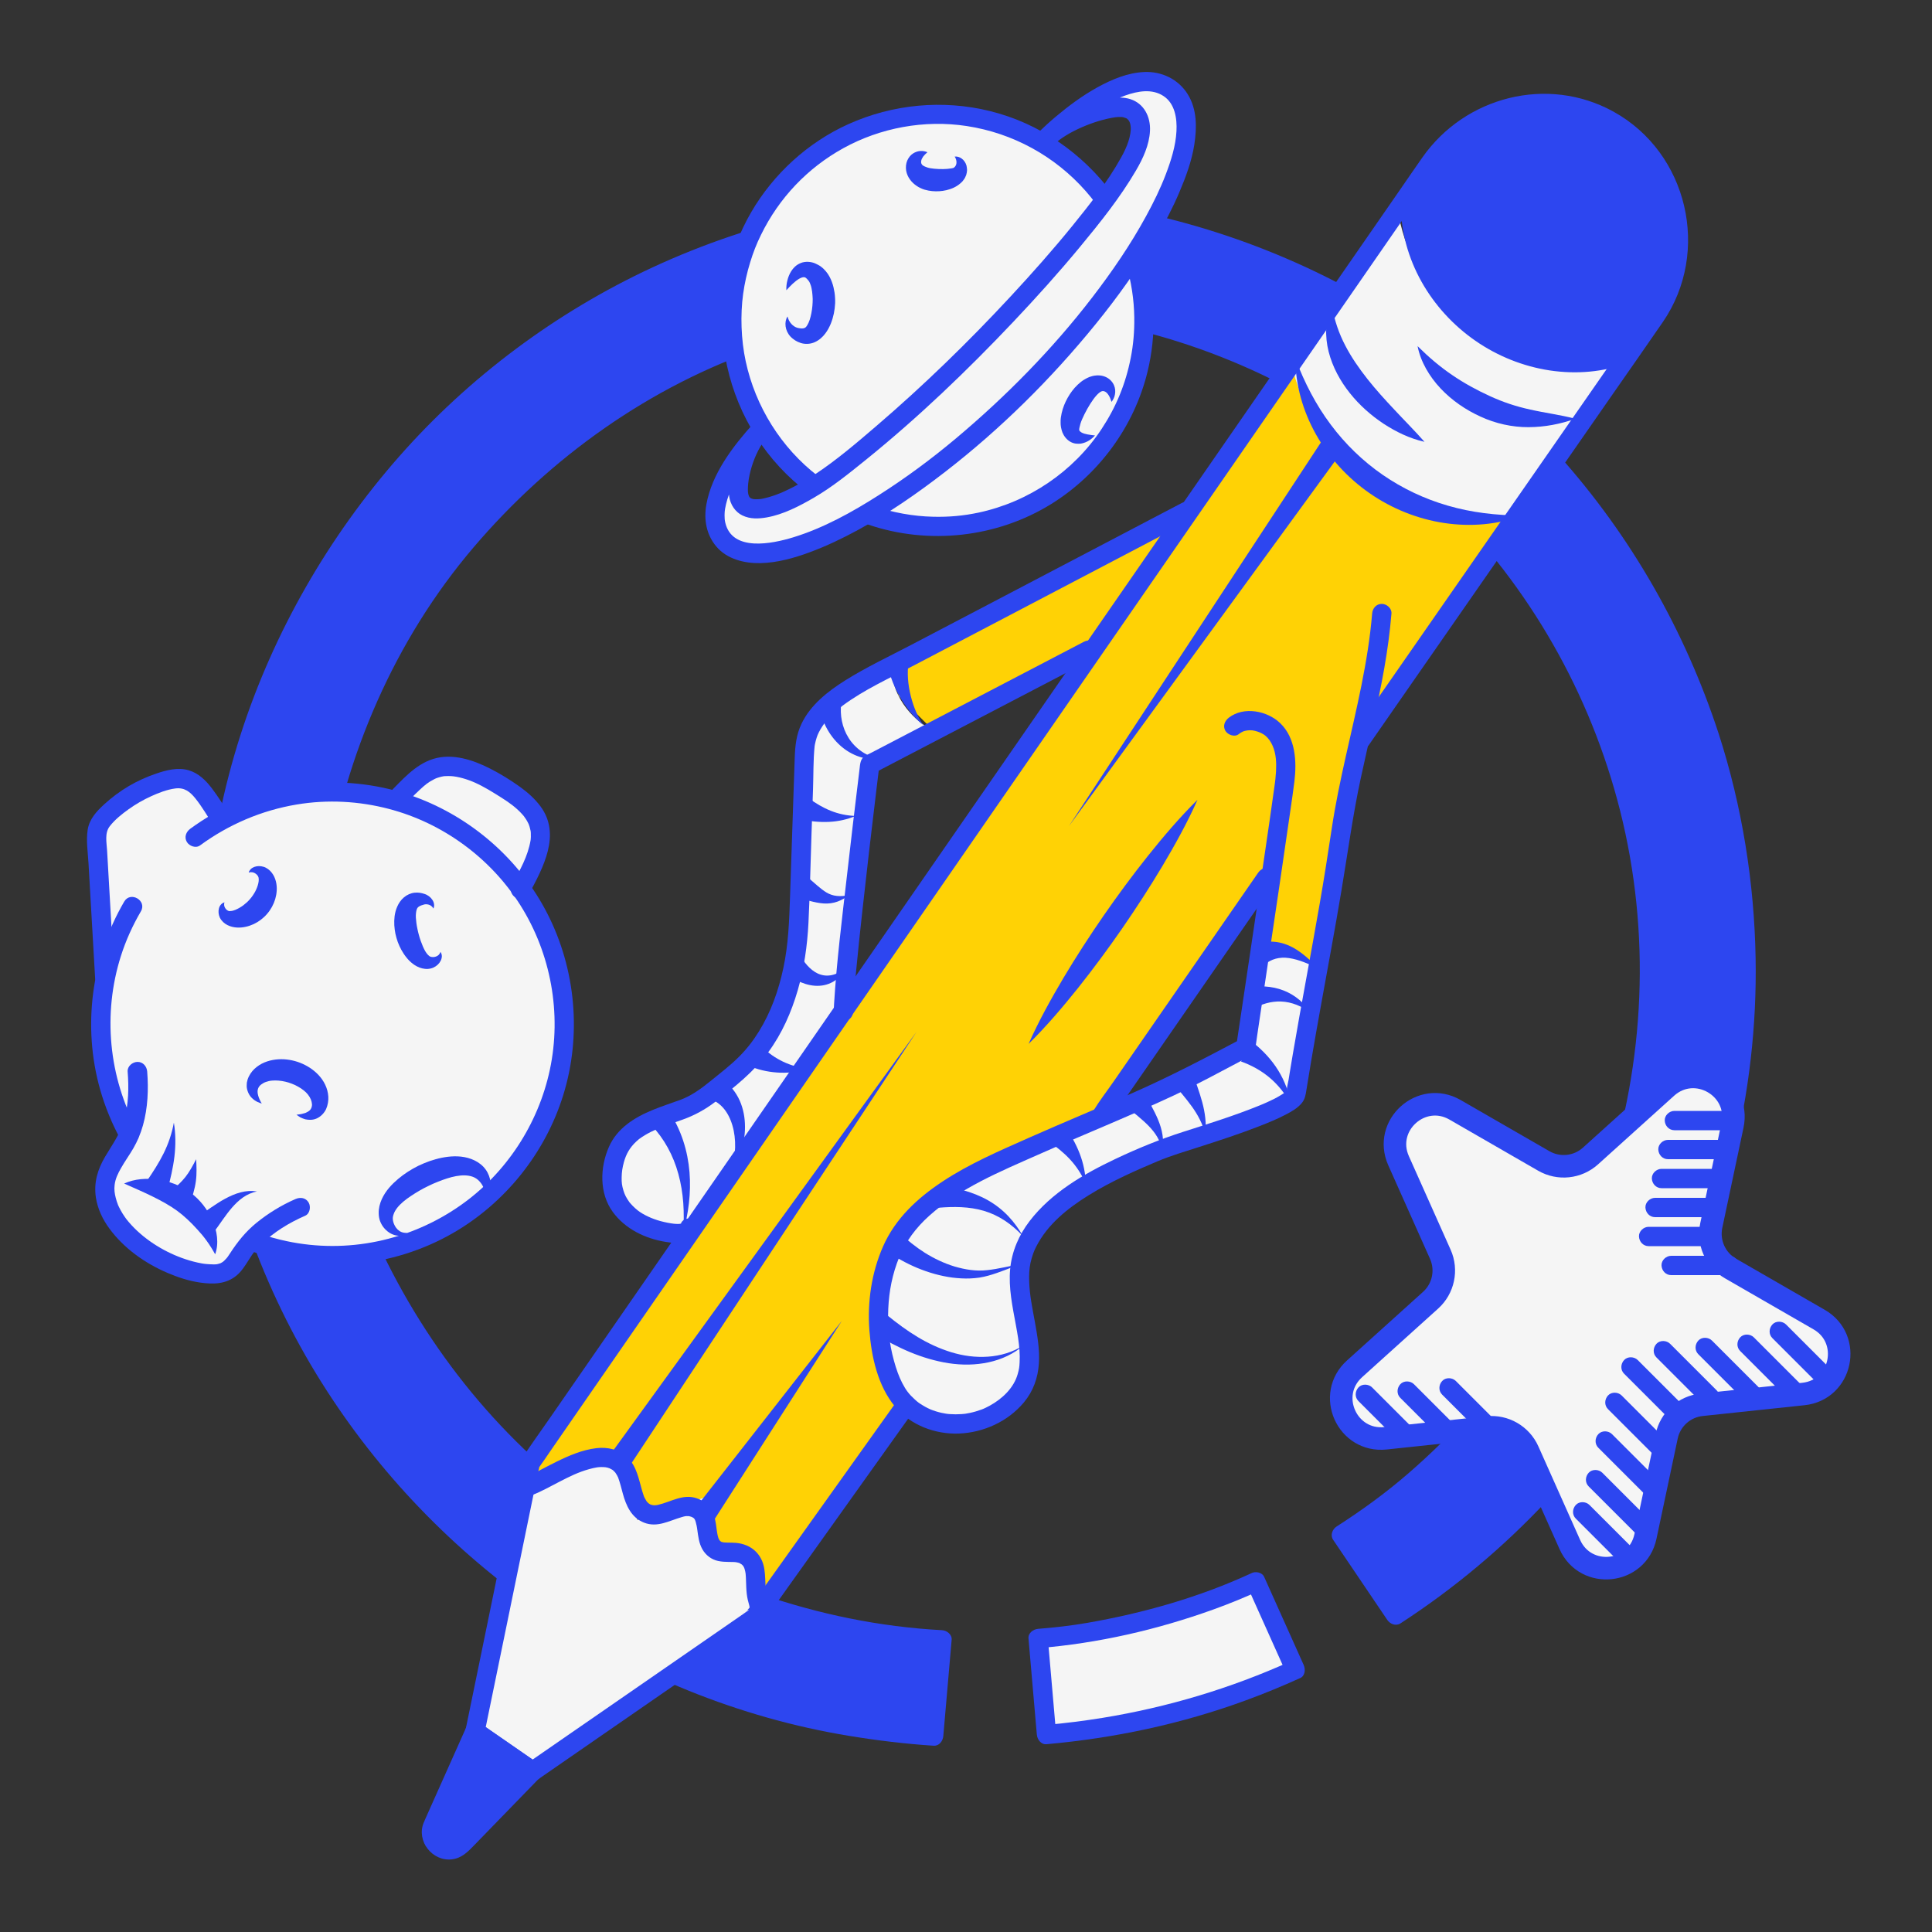 <?xml version="1.0" encoding="utf-8"?>
<!-- Generator: Adobe Illustrator 24.1.2, SVG Export Plug-In . SVG Version: 6.00 Build 0)  -->
<svg version="1.1" xmlns="http://www.w3.org/2000/svg" xmlns:xlink="http://www.w3.org/1999/xlink" x="0px" y="0px"
	 viewBox="0 0 600 600" style="enable-background:new 0 0 600 600;" xml:space="preserve">
<rect x="0" y="0" width="600" height="600" fill="#333333" stroke="none"/>
<style type="text/css">
	.st0{fill:#F5F5F5;}
	.st1{fill:#505050;}
	.st2{fill:none;stroke:#505050;stroke-width:3;stroke-miterlimit:10;}
	.st3{fill:#2D46F0;}
	.st4{fill:#C8C8C8;}
	.st5{fill:#FFD205;}
	.st6{fill:none;}
	.st7{fill:#969696;}
	.st8{fill:#F0F0F0;}
	.st9{fill:none;stroke:#2D46F0;stroke-width:7;stroke-miterlimit:10;}
	.st10{fill:none;stroke:#969696;stroke-width:7;stroke-miterlimit:10;}
	.st11{fill:none;stroke:#2D46F0;stroke-width:6.5;stroke-miterlimit:10;}
	.st12{display:none;}
</style>
<g id="手機">
</g>
<g id="箭頭">
</g>
<g id="手_11_">
</g>
<g id="_x2D_---------_11_">
</g>
<g id="板子">
</g>
<g id="手_7_">
</g>
<g id="_x2D_---------_6_">
</g>
<g id="雜物_1_">
</g>
<g id="腦_1_">
</g>
<g id="手_9_">
</g>
<g id="對話框_1_">
</g>
<g id="_x2D_---------_8_">
</g>
<g id="雜物">
</g>
<g id="腦">
</g>
<g id="手_5_">
</g>
<g id="對話框">
</g>
<g id="_x2D_---------_5_">
</g>
<g id="雜物_2_">
</g>
<g id="腦_2_">
</g>
<g id="手_10_">
</g>
<g id="對話框_2_">
</g>
<g id="_x2D_---------_9_">
</g>
<g id="雲_4_">
</g>
<g id="雲_3_">
</g>
<g id="卷軸_1_">
</g>
<g id="火箭_1_">
</g>
<g id="雜層_1_">
</g>
<g id="手_4_">
</g>
<g id="_x2D_---------_7_">
</g>
<g id="雲">
</g>
<g id="雲_2_">
</g>
<g id="卷軸">
</g>
<g id="火箭">
</g>
<g id="雜層">
</g>
<g id="手_6_">
</g>
<g id="_x2D_---------_4_">
</g>
<g id="雲_6_">
</g>
<g id="雲_5_">
</g>
<g id="卷軸_2_">
</g>
<g id="火箭_2_">
</g>
<g id="雜層_2_">
</g>
<g id="手_8_">
</g>
<g id="_x2D_---------_10_">
</g>
<g id="環_1_">
	<g>
		<path class="st0" d="M390,491.23c-1.8,0.83-3.61,1.66-5.44,2.44c-16.8,6.84-34.37,11.6-52.32,14.2c-3.27,0.4-6.54,0.71-9.82,0.97
			l2.58,29.83c9.32-0.82,18.59-2.18,27.76-4.03c16.99-3.44,33.66-8.92,49.5-16.1L390,491.23z"/>
		<path class="st3" d="M530.87,228.68c-7.36-22.65-18.01-44.36-31.82-63.77c-14.49-20.37-31.66-38.01-51.48-53.2
			c-18.94-14.51-40.08-25.75-62.46-33.96c-23.03-8.45-47.56-13.01-72.05-13.96c-24.73-0.96-49.89,2.04-73.7,8.79
			c-22.93,6.5-45.11,16.53-65.02,29.63c-19.78,13.01-37.83,28.84-52.89,47.13c-15.94,19.35-28.52,40.51-38.03,63.69
			c-9.29,22.65-14.58,46.73-16.47,71.11c-1.93,24.8,0.28,50.08,6.14,74.24c5.63,23.22,15,45.8,27.38,66.23
			c12.25,20.22,27.6,38.83,45.29,54.52c17.72,15.72,37.65,29.03,59.25,38.79c11.42,5.16,23.14,9.63,35.22,12.99
			c12.44,3.47,25.13,5.71,37.95,7.21c3.92,0.46,7.85,0.8,11.78,1.04l2.59-29.88c-5.43-0.28-10.85-0.73-16.25-1.4
			c-17.95-2.6-35.53-7.37-52.32-14.2c-16.65-7.17-32.36-16.34-46.81-27.28c-13.99-11.03-26.64-23.68-37.67-37.67
			c-10.94-14.45-20.11-30.17-27.28-46.81c-6.84-16.8-11.6-34.37-14.2-52.32c-2.3-18.57-2.3-37.37,0-55.94
			c2.6-17.95,7.37-35.53,14.2-52.32c7.17-16.64,16.34-32.36,27.28-46.81c11.03-13.99,23.68-26.64,37.67-37.67
			c14.45-10.94,30.17-20.11,46.81-27.27c16.8-6.84,34.37-11.6,52.32-14.2c18.57-2.3,37.37-2.3,55.94,0
			c17.95,2.6,35.53,7.37,52.32,14.2c16.64,7.17,32.36,16.34,46.81,27.27c13.99,11.03,26.64,23.68,37.67,37.67
			c10.94,14.45,20.11,30.17,27.28,46.81c6.84,16.8,11.6,34.38,14.2,52.33c1.15,9.28,1.73,18.61,1.75,27.96
			c-0.01,9.35-0.6,18.69-1.75,27.96c-2.6,17.95-7.37,35.53-14.2,52.33c-7.17,16.65-16.34,32.36-27.28,46.81
			c-11.03,13.99-23.68,26.64-37.67,37.67c-4.79,3.62-9.73,7.03-14.78,10.26l16.83,24.9c15.58-10.08,30.05-22.03,42.81-35.41
			c16.29-17.07,30.26-36.65,40.78-57.79c10.77-21.65,18.49-44.83,22.14-68.75c1.93-12.59,3.09-25.24,3.11-37.99
			C542.24,276.99,538.48,252.12,530.87,228.68z"/>
		<g>
			<g>
				<g>
					<path class="st3" d="M388.49,488.64c-16.05,7.41-33.4,12.32-50.8,15.35c-5.07,0.88-10.15,1.45-15.28,1.86
						c-1.51,0.12-3.15,1.28-3,3c0.75,8.69,1.51,17.38,2.26,26.07c0.11,1.25,0.22,2.51,0.33,3.76c0.13,1.5,1.27,3.15,3,3
						c21.15-1.88,42.02-6.31,61.96-13.64c5.69-2.09,11.29-4.4,16.82-6.9c1.58-0.71,1.68-2.76,1.08-4.1
						c-3.57-7.96-7.14-15.92-10.71-23.87c-0.52-1.15-1.03-2.3-1.55-3.45C391.93,488.24,389.78,487.88,388.49,488.64
						c-1.52,0.89-1.74,2.62-1.08,4.1c3.57,7.96,7.14,15.92,10.71,23.87c0.52,1.15,1.03,2.3,1.55,3.45c0.36-1.37,0.72-2.74,1.08-4.1
						c-18.57,8.38-38.19,14.25-58.3,17.53c-5.79,0.94-11.6,1.67-17.44,2.19c1,1,2,2,3,3c-0.75-8.69-1.51-17.38-2.26-26.07
						c-0.11-1.25-0.22-2.51-0.33-3.76c-1,1-2,2-3,3c18.57-1.5,36.88-5.7,54.41-12.01c4.99-1.8,9.88-3.79,14.69-6.02
						c1.47-0.68,1.84-2.8,1.08-4.1C391.71,488.21,389.96,487.96,388.49,488.64z"/>
				</g>
			</g>
			<g>
				<g>
					<path class="st3" d="M533.76,227.88c-10.44-31.95-27.2-61.34-49.61-86.41c-21.91-24.51-48.65-44.64-78.51-58.45
						c-31.82-14.71-66.47-22.4-101.54-22.41c-34.97-0.01-69.74,7.73-101.45,22.43c-29.85,13.84-57.05,34.1-78.77,58.82
						c-21.9,24.92-38.93,54.53-49.11,86.13c-10.88,33.77-14.05,70.15-9.39,105.31c4.51,34.03,16.21,66.92,34.47,96.02
						c17.67,28.16,41.03,52.38,68.4,71.22c28.43,19.58,61.38,32.95,95.44,38.55c8.7,1.43,17.46,2.49,26.26,3.06
						c1.72,0.11,2.87-1.47,3-3c0.86-9.96,1.73-19.92,2.59-29.88c0.15-1.68-1.49-2.92-3-3c-19.31-1.03-38.23-4.95-56.51-11.26
						c-17.53-6.06-34.07-14.87-49.32-25.4c-30.27-20.89-54.04-50.43-69.44-83.7c-7.94-17.16-13.04-35.83-15.97-54.47
						c-1.57-9.97-2.04-20.2-2.02-30.28c0.02-9.93,0.53-19.98,2.09-29.79c5.89-37.02,21.24-72.63,45.61-101.28
						c23.9-28.09,54.88-50.2,89.89-62.14c37.13-12.66,77.37-14.91,115.55-5.61c36.17,8.81,69.39,27.28,95.87,53.47
						c26.67,26.37,45.66,59.57,54.84,95.94c9.58,37.95,7.78,78.03-4.47,115.16c-11.62,35.19-33.32,66.41-61.24,90.62
						c-7.03,6.1-14.51,11.53-22.34,16.55c-1.3,0.83-2.02,2.71-1.08,4.1c5.61,8.3,11.22,16.6,16.83,24.9
						c0.87,1.29,2.67,2.01,4.1,1.08c33.29-21.62,61.27-51.33,80.41-86.15c20.15-36.65,30.62-78.55,29.88-120.39
						C544.81,273.99,541.02,250.38,533.76,227.88c-1.18-3.66-6.98-2.09-5.79,1.6c12.73,39.47,14.64,82.14,5.82,122.65
						c-8.31,38.19-26.46,74.11-52.1,103.58c-14.5,16.67-31.26,31.23-49.79,43.26c1.37,0.36,2.74,0.72,4.1,1.08
						c-5.61-8.3-11.22-16.6-16.83-24.9c-0.36,1.37-0.72,2.74-1.08,4.1c32.23-20.67,58.2-49.89,75.35-84.1
						c17.97-35.85,24.68-76.59,20.65-116.39c-3.89-38.42-19.31-76.35-43.2-106.7c-23.27-29.58-54.46-53.5-89.69-67.03
						c-37.69-14.46-79.26-18.42-118.88-10.25c-37.68,7.77-72.9,25.59-101.14,51.79c-28.1,26.08-48.96,59.39-59.6,96.26
						c-11.18,38.74-11.04,80.19,0.37,118.86c10.86,36.79,31.94,69.93,60.16,95.84c28.39,26.05,63.78,43.64,101.51,51.19
						c9.56,1.91,19.17,3.03,28.9,3.55c-1-1-2-2-3-3c-0.86,9.96-1.73,19.92-2.59,29.88c1-1,2-2,3-3
						c-34.57-2.22-68.38-11.8-98.77-28.49c-28.25-15.52-53.34-36.96-73.02-62.48c-19.95-25.87-34.49-55.84-42.19-87.59
						c-8.24-33.95-8.82-69.46-1.8-103.68c6.63-32.32,20.43-62.93,39.62-89.73c18.68-26.09,42.81-48.12,70.35-64.58
						c28.7-17.14,61.15-28.02,94.39-31.6c34.38-3.71,69.7,0.06,102.38,11.45c30.64,10.67,58.73,27.56,82.55,49.58
						c23.76,21.96,42.96,48.49,56.01,78.12c3.21,7.3,6.01,14.77,8.49,22.35C529.17,233.13,534.97,231.57,533.76,227.88z"/>
				</g>
			</g>
		</g>
	</g>
</g>
<g id="筆_1_">
	<g>
		<path class="st3" d="M148,538l-15,30c0,0-5,7,5,7s27-25,27-25L148,538z"/>
		<path class="st5" d="M402,111l-32,49l-90,44l-1,12l11,11l48-25L165.53,454.43L164,460c0,0,19.36-9.9,23.68-7.45S195,459,195,459
			s2,9,5,10s7.58,0.82,7.58,0.82s5.35-4.18,7.88-1.5c2.54,2.68,4.47,2.83,4.5,6.76c0.03,3.92,0.48,6.59,6.76,6.76
			c6.28,0.17,6.24,1.35,6.76,5.26C234,491,236,500,236,500l45-64l114-164l-4,24c0,0,7,0,10,0s9,5,9,5l12-73l48-66
			C470,162,415,166,402,111z"/>
		<polygon class="st0" points="163.84,460.34 148,538 165,550 234,503 233,482 220,481 219,465 198,472 190,452 		"/>
		<path class="st0" d="M434,65l-32.8,49.02c0,0,7.8,27.98,17.8,32.98s22.38,11.27,31.19,12.64C459,161,471,160,471,160l32-46
			C503,114,443,117,434,65z"/>
		<path class="st3" d="M434.14,65.03c0,0,4.86,17.97,16.86,28.97s24,19,32,19s19.56,1.02,19.56,1.02L514,98
			c0,0,17.08-22.97-0.46-46.48C496,28,480.6,32.09,480.6,32.09S453.28,28.06,434.14,65.03z"/>
		<path class="st0" d="M279.56,204.4c0,0-4.56,3.6-0.56,11.6s11.17,11.06,11.17,11.06L271,237l-9,76l-49,70c0,0-8-1-15-4
			s-11-11-7-18s-2-6,13-13s25.85-11.94,34.17-28.72c8.33-16.78,10.33-29.78,10.33-29.78l1-59
			C249.5,230.5,250.63,217.31,279.56,204.4z"/>
		<path class="st0" d="M390.78,296.19c0,0,5.22-2.19,10.22-0.19s8.93,5.26,8.93,5.26L402,341c0,0-19.73,10.39-30.37,13.19
			s-15.8,3.59-28.72,10.7C330,372,320,379,319,384s-2.98,7.87-1.99,16.93C318,410,320,418,320,418s2.13,16.32-11.44,20.66
			C295,443,295,445,281,436s-6-45-6-45s5.5-15.5,20.5-23.5s90-41,90-41L390.78,296.19z"/>
		<g>
			<g>
				<g>
					<path class="st3" d="M278.37,435.37c-13.91,19.51-27.82,39.01-41.73,58.52c-1.2,1.68-2.39,3.35-3.59,5.03
						c-0.39,0.55-1.39,1.48-1.55,2.17c0.3-1.29,1.6-1.29,0.74-0.83c-0.43,0.23-0.82,0.57-1.22,0.84c-1.59,1.1-3.17,2.19-4.76,3.29
						c-11.7,8.09-23.4,16.18-35.1,24.26c-9.09,6.28-18.17,12.56-27.26,18.84c1.01,0,2.02,0,3.03,0c-5.97-4.13-11.93-8.26-17.9-12.39
						c0.46,1.13,0.92,2.26,1.38,3.39c2.49-12.12,4.98-24.24,7.47-36.36c3.09-15.05,6.18-30.1,9.27-45.15
						c0.09-0.44,0.33-1.04,0.31-1.5c-0.03-0.52-0.34,0.63-0.24,0.51c0.19-0.23,0.34-0.5,0.51-0.74c1-1.36,1.93-2.79,2.89-4.18
						c4.14-5.99,8.29-11.98,12.43-17.97c6.64-9.6,13.28-19.19,19.93-28.79c8.58-12.4,17.17-24.8,25.75-37.2
						c9.97-14.4,19.93-28.8,29.9-43.2c10.79-15.59,21.59-31.19,32.38-46.78c11.06-15.98,22.13-31.97,33.19-47.95
						c10.78-15.57,21.55-31.14,32.33-46.71c9.93-14.35,19.87-28.7,29.8-43.05c8.53-12.33,17.06-24.65,25.6-36.98
						c6.55-9.46,13.1-18.93,19.65-28.39c4.07-5.88,8.14-11.77,12.22-17.65c4.16-6.02,8.37-11.63,14.82-15.58
						c11.11-6.8,25.4-7.75,37.2-2.11c12,5.73,20.54,17.19,22.29,30.41c1.32,9.99-1.37,19.85-7.05,28.09
						c-1.82,2.64-3.66,5.26-5.49,7.9c-8.64,12.43-17.28,24.86-25.91,37.28c-10.89,15.67-21.78,31.33-32.66,47
						c-7.88,11.34-15.76,22.68-23.64,34.01c-1.17,1.68-2.34,3.37-3.51,5.05c-2.21,3.18,2.99,6.18,5.18,3.03
						c4.64-6.67,9.28-13.35,13.91-20.02c10.22-14.71,20.44-29.41,30.67-44.12c10.45-15.03,20.89-30.06,31.34-45.09
						c5.16-7.43,10.38-14.83,15.49-22.29c14.89-21.73,7.77-52.52-15.37-65.29c-20.48-11.3-46.11-4.69-59.37,14.27
						c-2.26,3.22-4.48,6.47-6.72,9.71c-5.18,7.48-10.35,14.95-15.53,22.43c-7.53,10.88-15.06,21.76-22.59,32.63
						c-9.26,13.38-18.52,26.76-27.78,40.14c-10.45,15.1-20.9,30.19-31.34,45.29c-11.11,16.06-22.23,32.11-33.34,48.17
						c-11.16,16.12-22.31,32.23-33.47,48.35c-10.57,15.28-21.15,30.56-31.72,45.84c-9.47,13.68-18.94,27.37-28.41,41.05
						c-7.83,11.31-15.65,22.61-23.48,33.92c-5.56,8.03-11.11,16.06-16.67,24.08c-2.7,3.9-5.5,7.76-8.11,11.72
						c-0.65,0.99-0.91,1.88-1.15,3.06c-1.21,5.88-2.42,11.77-3.62,17.65c-3.65,17.76-7.29,35.52-10.94,53.29
						c-0.73,3.55-1.46,7.1-2.19,10.65c-0.29,1.4,0.22,2.59,1.38,3.39c5.97,4.13,11.93,8.26,17.9,12.39c0.82,0.56,2.21,0.56,3.03,0
						c19.87-13.74,39.74-27.47,59.61-41.21c2.93-2.02,5.9-4,8.79-6.07c1.84-1.32,3.1-3.72,4.39-5.53
						c7.98-11.18,15.95-22.37,23.93-33.55c6.64-9.3,13.27-18.61,19.91-27.91C285.8,435.25,280.6,432.25,278.37,435.37L278.37,435.37
						z"/>
				</g>
			</g>
			<g>
				<g>
					<path class="st3" d="M390.74,271.02c-1.7,2.46-3.4,4.91-5.1,7.37c-4.08,5.9-8.16,11.79-12.24,17.69
						c-4.91,7.1-9.82,14.19-14.74,21.29c-4.27,6.17-8.54,12.34-12.81,18.5c-2.06,2.98-4.34,5.9-6.23,9
						c-0.03,0.04-0.06,0.08-0.09,0.13c-0.92,1.33-0.25,3.33,1.08,4.1c1.49,0.87,3.18,0.26,4.1-1.08c1.7-2.46,3.4-4.91,5.1-7.37
						c4.08-5.9,8.16-11.79,12.24-17.69c4.91-7.1,9.82-14.19,14.74-21.29c4.27-6.17,8.54-12.34,12.81-18.5c2.06-2.98,4.34-5.9,6.23-9
						c0.03-0.04,0.06-0.08,0.09-0.13c0.92-1.33,0.25-3.33-1.08-4.1C393.35,269.07,391.66,269.68,390.74,271.02L390.74,271.02z"/>
				</g>
			</g>
			<g>
				<g>
					<path class="st3" d="M137.1,568.32c3.8-8.51,7.61-17.03,11.41-25.54c0.53-1.19,1.06-2.38,1.59-3.57
						c-1.37,0.36-2.74,0.72-4.1,1.08c5.22,3.61,10.44,7.22,15.66,10.84c0.75,0.52,1.5,1.04,2.24,1.55c-0.2-1.57-0.4-3.14-0.61-4.71
						c-7.32,7.54-14.53,15.2-21.97,22.63c-0.03,0.03-0.06,0.06-0.09,0.09c-0.15,0.15-0.3,0.31-0.47,0.44
						c0.48-0.37-0.88,0.44-0.19,0.13c-0.25,0.11-0.53,0.17-0.79,0.24c0.62-0.16-0.22-0.01-0.4,0c-0.2,0.01-0.7-0.15-0.12,0
						c-0.13-0.03-1.13-0.39-0.53-0.11c-0.24-0.11-0.46-0.25-0.69-0.38c-0.57-0.32,0.22,0.31-0.22-0.18
						c-0.05-0.06-0.63-0.7-0.23-0.18c-0.21-0.28-0.39-0.59-0.54-0.91c0.23,0.51,0.04,0.08,0.02-0.03c-0.05-0.17-0.09-0.35-0.12-0.53
						c0.05,0.35,0.06,0.34,0.03-0.03c0.01-0.07,0.15-0.94,0.01-0.35c0.1-0.41,0.23-0.8,0.39-1.19c0.62-1.5-0.67-3.3-2.1-3.69
						c-1.73-0.47-3.06,0.59-3.69,2.1c-2.36,5.68,2.63,12.1,8.69,11.42c3.18-0.36,5.07-2.41,7.14-4.54
						c5.16-5.31,10.31-10.62,15.47-15.93c1.54-1.59,3.08-3.17,4.62-4.76c1.43-1.47,0.98-3.61-0.61-4.71
						c-5.22-3.61-10.44-7.22-15.66-10.84c-0.75-0.52-1.5-1.04-2.24-1.55c-1.23-0.85-3.48-0.33-4.1,1.08
						c-3.8,8.51-7.61,17.03-11.41,25.54c-0.53,1.19-1.06,2.38-1.59,3.57c-0.66,1.48-0.43,3.22,1.08,4.1
						C134.28,570.15,136.44,569.81,137.1,568.32z"/>
				</g>
			</g>
			<g>
				<path class="st3" d="M435.09,63.99c2.85,7.53,6.42,14.42,10.98,20.49c4.53,6.08,9.97,11.33,16.12,15.59
					c6.15,4.24,12.98,7.49,20.27,9.59c7.29,2.12,14.99,3.04,23.04,3.06c-7.55,2.86-16,3.55-24.21,2.32
					c-8.22-1.24-16.2-4.43-23.09-9.21c-6.89-4.77-12.69-11.12-16.75-18.37C437.41,80.22,435.08,72.06,435.09,63.99z"/>
			</g>
			<g>
				<path class="st3" d="M402.29,111.37c2.85,7.53,6.42,14.42,10.98,20.49c4.53,6.08,9.97,11.33,16.12,15.59
					c6.15,4.24,12.98,7.49,20.27,9.59c7.29,2.12,14.99,3.04,23.04,3.06c-7.55,2.86-16,3.55-24.21,2.32
					c-8.22-1.24-16.2-4.43-23.09-9.21c-6.89-4.77-12.69-11.12-16.75-18.37C404.61,127.6,402.28,119.44,402.29,111.37z"/>
			</g>
			<g>
				<polygon class="st3" points="416.46,140.64 331.96,256.57 410.7,136.66 				"/>
			</g>
			<g>
				<polygon class="st3" points="189.25,452.12 284.67,320.4 195,456.1 				"/>
			</g>
			<g>
				<path class="st3" d="M371.89,248.39c-3.18,7.14-6.93,13.89-10.86,20.51c-3.95,6.61-8.13,13.06-12.49,19.38
					c-4.37,6.32-8.94,12.5-13.73,18.53c-4.82,6.01-9.81,11.9-15.38,17.39c3.17-7.15,6.93-13.89,10.85-20.52
					c3.95-6.61,8.13-13.06,12.5-19.38c4.38-6.32,8.94-12.5,13.74-18.52C361.33,259.77,366.32,253.88,371.89,248.39z"/>
			</g>
			<g>
				<polygon class="st3" points="215.14,469.41 261.44,410.21 220.85,473.46 				"/>
			</g>
			<g>
				<g>
					<path class="st3" d="M165.26,464.32c2.89-1.13,5.6-2.67,8.36-4.09c3.32-1.71,5.89-3.01,9.36-3.98
						c0.77-0.22,1.55-0.39,2.34-0.53c0.16-0.03,0.76-0.08,0.14-0.03c0.18-0.02,0.35-0.04,0.53-0.05c0.43-0.03,0.86-0.05,1.29-0.03
						c0.33,0.01,0.66,0.03,0.99,0.07c-0.66-0.08,0.15,0.05,0.39,0.11c0.31,0.08,0.61,0.18,0.9,0.29c-0.65-0.25,0.36,0.23,0.55,0.34
						c0.14,0.08,0.27,0.18,0.4,0.27c-0.5-0.38-0.06-0.03,0.05,0.09c0.12,0.12,0.24,0.24,0.36,0.36c0.06,0.06,0.41,0.47,0.19,0.2
						c-0.11-0.14,0.39,0.61,0.5,0.81c0.09,0.16,0.17,0.32,0.25,0.49c0.28,0.56-0.1-0.35,0.14,0.31c0.58,1.59,0.97,3.22,1.41,4.85
						c1.04,3.82,2.69,7.53,6.61,9.07c4.13,1.63,7.82-0.61,11.71-1.72c1.06-0.3,1.12-0.34,2.13-0.3c0.51,0.02-0.38-0.09,0.13,0.01
						c0.26,0.05,0.53,0.12,0.78,0.21c-0.13-0.05-0.38-0.12,0.22,0.12c0.1,0.06,0.21,0.12,0.31,0.18c-0.15-0.15-0.15-0.15,0-0.01
						c0.43,0.27,0.59,0.73,0.77,1.32c0.12,0.4,0.21,0.8,0.29,1.21c0.04,0.21,0.08,0.42,0.11,0.63c0.01,0.03,0.14,0.96,0.07,0.47
						c0.3,2.13,0.5,4.23,1.59,6.15c1.05,1.84,2.83,3.21,4.92,3.64c1.06,0.22,2.15,0.28,3.23,0.29c0.47,0.01,0.95,0.01,1.42,0.02
						c0.19,0.01,0.38,0.02,0.57,0.03c0.14,0.01,0.93,0.15,0.33,0.03c0.29,0.06,1.04,0.26,1.01,0.25c0,0,0.83,0.53,0.75,0.45
						c0.14,0.13,0.28,0.27,0.41,0.42c0.14,0.16,0.13,0.14-0.03-0.04c0.08,0.12,0.15,0.24,0.22,0.36c0.03,0.07,0.29,0.59,0.16,0.28
						c-0.13-0.31,0.12,0.38,0.14,0.45c0.14,0.47,0.24,0.96,0.31,1.45c-0.06-0.48,0,0.05,0,0.12c0.02,0.31,0.05,0.63,0.07,0.94
						c0.06,1.07,0.07,2.14,0.12,3.21c0.06,1.28,0.18,2.59,0.48,3.84c0.28,1.2,0.71,2.24,0.65,3.44c-0.08,1.62,1.44,3,3,3
						c1.69,0,2.92-1.38,3-3c0.07-1.33-0.19-2.62-0.55-3.89c-0.38-1.34-0.47-1.72-0.55-2.91c-0.13-2.07-0.1-4.14-0.41-6.2
						c-0.72-4.74-4.08-7.73-8.81-8.17c-0.85-0.08-1.7-0.06-2.55-0.08c-0.37-0.01-0.73-0.04-1.1-0.05c-0.58-0.02-0.13-0.01,0,0.02
						c-0.26-0.05-0.51-0.12-0.76-0.17c-0.5-0.09-0.15-0.05,0,0.03c0.01,0.01-0.69-0.42-0.36-0.18c0.33,0.24-0.32-0.33-0.31-0.32
						c0.09,0.11,0.25,0.4-0.08-0.14c-0.12-0.19-0.23-0.4-0.32-0.61c0.14,0.33-0.02-0.11-0.03-0.15c-0.15-0.47-0.25-0.95-0.33-1.43
						c-0.05-0.25-0.08-0.51-0.12-0.77c-0.09-0.59,0.1,0.72-0.04-0.3c-0.08-0.58-0.15-1.17-0.24-1.75c-0.15-0.98-0.35-1.94-0.7-2.87
						c-0.94-2.47-2.72-4.23-5.24-5.08c-4.34-1.46-8,1.14-12.07,2.05c-0.61,0.14-1.37,0.17-1.8,0.04c-0.21-0.06-0.42-0.11-0.62-0.19
						c0.13,0.05,0.42,0.22-0.05-0.05c-0.16-0.09-0.31-0.18-0.46-0.28c0.49,0.33-0.1-0.1-0.21-0.21c-0.12-0.12-0.24-0.25-0.36-0.39
						c0.37,0.42,0-0.01-0.08-0.14c-0.21-0.35-0.41-0.7-0.6-1.07c-0.04-0.08-0.23-0.52-0.04-0.05c-0.07-0.18-0.14-0.36-0.2-0.54
						c-0.17-0.46-0.31-0.93-0.45-1.39c-1.07-3.65-1.69-7.66-4.55-10.43c-2.59-2.52-6.2-3.33-9.71-2.91
						c-4.4,0.53-8.49,2.3-12.44,4.24c-1.75,0.86-3.48,1.78-5.21,2.68c-0.76,0.39-1.51,0.78-2.28,1.16
						c-0.37,0.18-0.75,0.36-1.12,0.53c-0.13,0.06-0.26,0.11-0.38,0.17c-0.17,0.07,0.58-0.23-0.09,0.03
						c-1.51,0.59-2.56,2.01-2.1,3.69C161.97,463.67,163.74,464.92,165.26,464.32L165.26,464.32z"/>
				</g>
			</g>
			<g>
				<path class="st3" d="M442.39,137.21c-4.62-1.03-8.85-3.1-12.76-5.65c-3.89-2.59-7.46-5.75-10.44-9.5
					c-2.97-3.73-5.37-8.09-6.57-12.84c-1.19-4.72-1.11-9.92,1-14.2c0.85,4.65,2.24,8.61,4.17,12.3c1.91,3.69,4.28,7.08,6.88,10.39
					c2.61,3.3,5.49,6.47,8.48,9.64C436.12,130.55,439.27,133.67,442.39,137.21z"/>
			</g>
			<g>
				<path class="st3" d="M489.27,130.05c-4.69,1.64-9.5,2.59-14.57,2.61c-5.05,0.03-10.29-1.13-14.91-3.28
					c-4.61-2.09-8.9-5.03-12.4-8.74c-3.47-3.71-6.18-8.23-7.15-13.14c3.54,3.5,7.02,6.45,10.76,8.98c3.71,2.54,7.62,4.67,11.69,6.53
					c4.04,1.86,8.13,3.23,12.57,4.19C479.68,128.21,484.44,128.8,489.27,130.05z"/>
			</g>
			<g>
				<g>
					<path class="st3" d="M336.66,199.29c-6.71,3.5-13.41,7-20.12,10.5c-11.64,6.08-23.29,12.15-34.93,18.23
						c-3.7,1.93-7.4,3.86-11.11,5.79c-0.62,0.32-1.28,0.61-1.88,0.98c-1.45,0.89-1.49,2.45-1.67,3.93c-1.38,11.3-2.72,22.6-4,33.92
						c-1.48,13.01-3.13,26.05-3.92,39.13c-0.05,0.82-0.09,1.63-0.12,2.45c-0.11,3.86,5.89,3.86,6,0c0.13-4.21,0.56-8.42,0.96-12.61
						c0.6-6.35,1.28-12.69,1.98-19.03c1.36-12.4,2.81-24.8,4.31-37.19c0.32-2.66,0.64-5.33,0.97-7.99c-0.5,0.86-0.99,1.73-1.49,2.59
						c7.67-4,15.35-8.01,23.02-12.01c12.22-6.38,24.44-12.75,36.66-19.13c2.79-1.46,5.58-2.91,8.37-4.37
						c1.44-0.75,1.87-2.75,1.08-4.1C339.91,198.91,338.1,198.54,336.66,199.29L336.66,199.29z"/>
				</g>
			</g>
			<g>
				<g>
					<path class="st3" d="M367.08,156.18c-3.21,1.68-6.41,3.36-9.62,5.04c-7.64,4.01-15.29,8.02-22.93,12.03
						c-9.26,4.86-18.52,9.71-27.78,14.57c-7.92,4.15-15.85,8.31-23.78,12.46c-6.85,3.59-13.94,6.92-20.49,11.03
						c-5.34,3.35-10.79,7.61-13.56,13.45c-1.63,3.43-1.98,6.82-2.11,10.57c-0.16,4.72-0.32,9.44-0.48,14.15
						c-0.32,9.6-0.65,19.2-0.97,28.8c-0.26,7.67-0.51,15.05-2.1,22.44c-1.5,6.95-3.82,13.53-7.55,19.57c-1.8,2.92-3.8,5.5-6.24,7.93
						c-2.69,2.69-5.76,5.02-8.7,7.42c-2.87,2.33-5.94,4.62-9.44,5.91c-2.87,1.05-5.79,1.99-8.62,3.15
						c-5.66,2.33-11.03,5.64-13.6,11.47c-2.8,6.35-3.04,14.4,1.19,20.2c3.87,5.31,10.11,8.31,16.5,9.32
						c3.35,0.53,8.21,0.98,9.9-2.82c0.66-1.48,0.43-3.22-1.08-4.1c-1.28-0.75-3.44-0.41-4.1,1.08c-0.03,0.06-0.23,0.55,0.01,0.14
						c0.16-0.28,0.05,0.06,0.04-0.03c0.01,0.1-0.24,0.07,0.03,0c-0.2,0.06-0.4,0.12-0.61,0.15c0.38-0.06-0.39,0-0.5,0
						c-0.43,0-0.86-0.04-1.28-0.08c-1.02-0.11-2.71-0.43-4.13-0.82c-2.6-0.72-5.23-1.9-7.05-3.33c-0.55-0.43-1.07-0.91-1.56-1.41
						c-0.24-0.25-0.48-0.51-0.71-0.77c-0.1-0.11-0.19-0.23-0.29-0.34c-0.31-0.39,0.21,0.3-0.07-0.11c-0.93-1.32-1.39-2.22-1.78-3.5
						c-0.49-1.62-0.59-2.48-0.56-4.14c0.03-1.65,0.24-3.03,0.68-4.64c0.71-2.61,1.87-4.61,3.85-6.46c0.24-0.22,0.49-0.44,0.74-0.65
						c0.41-0.35-0.16,0.1,0.28-0.22c0.57-0.42,1.17-0.81,1.78-1.17c1.18-0.7,2.41-1.3,3.66-1.85c0.46-0.2-0.35,0.14,0.12-0.05
						c0.14-0.06,0.28-0.12,0.42-0.17c0.33-0.13,0.66-0.27,1-0.39c0.73-0.28,1.46-0.55,2.19-0.81c1.41-0.51,2.82-0.99,4.23-1.5
						c3.69-1.32,6.97-3.12,10.09-5.49c6.03-4.57,12.01-9.37,16.53-15.5c4.2-5.71,7.13-12.34,9.1-19.13
						c1.97-6.8,2.99-13.89,3.34-20.95c0.45-9.14,0.63-18.29,0.94-27.43c0.16-4.72,0.32-9.44,0.48-14.15
						c0.15-4.4,0.05-8.9,0.49-13.29c0.05-0.53-0.07,0.38,0.02-0.14c0.02-0.15,0.05-0.31,0.08-0.46c0.07-0.35,0.15-0.71,0.24-1.05
						c0.09-0.35,0.19-0.69,0.3-1.03c0.06-0.17,0.38-1.05,0.24-0.7c0.54-1.31,1.3-2.54,2.12-3.69c0.19-0.26,0.62-0.8,1.09-1.32
						c0.49-0.55,1-1.08,1.53-1.59c0.54-0.52,1.1-1.02,1.67-1.5c0.53-0.45,1.12-0.92,1.43-1.15c6.64-4.93,14.33-8.4,21.64-12.23
						c7.3-3.82,14.6-7.65,21.91-11.48c9.05-4.74,18.09-9.48,27.14-14.23c8.02-4.21,16.04-8.41,24.06-12.62
						c4.35-2.28,8.7-4.56,13.06-6.85c0.2-0.11,0.4-0.21,0.6-0.32c1.43-0.75,1.87-2.75,1.08-4.1
						C370.33,155.8,368.52,155.42,367.08,156.18L367.08,156.18z"/>
				</g>
			</g>
			<g>
				<g>
					<path class="st3" d="M384.68,228.01c0.25-0.19,0.5-0.38,0.78-0.54c-0.01,0.01,0.89-0.44,0.41-0.24c0.29-0.12,0.6-0.21,0.9-0.28
						c0,0,1-0.17,0.46-0.1c1.42-0.16,2.1-0.04,3.4,0.38c0.76,0.24,1.84,0.81,2.36,1.25c1,0.85,1.73,1.96,2.25,3.16
						c1.08,2.48,1.18,5.23,1.04,7.94c-0.04,0.78-0.11,1.55-0.19,2.32c-0.03,0.25-0.06,0.51-0.09,0.76
						c-0.14,1.22,0.05-0.35-0.02,0.21c-0.07,0.56-0.15,1.11-0.23,1.67c-0.91,6.61-1.88,13.22-2.85,19.82
						c-2.37,16.25-4.79,32.5-7.21,48.74c-0.57,3.81-1.14,7.61-1.71,11.41c0.46-0.6,0.92-1.2,1.38-1.79
						c-11.15,5.91-22.27,11.73-33.83,16.81c-10.66,4.68-21.43,9.13-32.07,13.85c-9.14,4.06-18.41,8.03-26.78,13.57
						c-7.78,5.15-14.66,11.51-18.46,20.19c-3.56,8.13-4.89,17.18-4.22,26.02c0.62,8.19,2.62,17.32,8.03,23.75
						c4.79,5.71,12.43,8.58,19.79,8.29c7.64-0.3,15.21-3.74,20.14-9.65c2.93-3.51,4.39-7.63,4.68-12.17
						c0.27-4.26-0.48-8.56-1.23-12.75c-0.79-4.38-1.65-8.34-1.79-12.69c-0.07-2.06,0.03-3.97,0.4-5.71
						c0.21-0.97,0.49-1.93,0.82-2.86c0.32-0.89,0.47-1.23,0.99-2.26c3.5-6.87,9.71-11.85,16.27-15.92c3.55-2.2,7.25-4.14,11.01-5.94
						c3.35-1.6,7.44-3.37,10.34-4.59c4.25-1.78,8.67-3.08,13.05-4.49c6.27-2.01,12.54-4.05,18.67-6.45c2.77-1.08,5.54-2.22,8.18-3.6
						c1.73-0.9,3.59-1.96,4.86-3.47c1.07-1.28,1.25-2.53,1.51-4.16c0.47-2.99,0.97-5.97,1.47-8.95c1-5.9,2.05-11.79,3.11-17.67
						c2.14-11.81,4.34-23.6,6.32-35.44c1.95-11.61,3.5-23.25,5.98-34.76c2.44-11.36,5.28-22.64,7.29-34.09
						c0.99-5.64,1.77-11.33,2.24-17.04c0.13-1.62-1.47-3-3-3c-1.73,0-2.87,1.38-3,3c-1.24,15.05-4.91,29.74-8.2,44.44
						c-1.66,7.41-3.22,14.85-4.35,22.37c-1.17,7.79-2.39,15.57-3.74,23.33c-2.69,15.53-5.68,31.01-8.32,46.55
						c-0.3,1.77-0.6,3.55-0.89,5.32c-0.16,0.97-0.32,1.93-0.47,2.9c-0.17,1.05-0.59,2.33-0.54,3.39c0,0.04-0.07,0.19-0.05,0.22
						c0.13,0.24,0.34-0.76,0.17-0.42c-0.29,0.59-0.11-0.22,0.16-0.15c0.14,0.04-1.89,1.47-0.63,0.67c-1.17,0.75-2.32,1.48-3.57,2.11
						c-0.7,0.35-1.42,0.69-2.13,1.01c-0.42,0.19-0.85,0.37-1.27,0.56c-0.11,0.05-0.85,0.35-0.17,0.07c-0.3,0.13-0.61,0.25-0.91,0.38
						c-7.75,3.16-15.77,5.65-23.73,8.2c-7.25,2.32-14.22,5.17-21.11,8.44c-9.87,4.68-19.87,10.48-26.62,19.28
						c-3.35,4.37-5.54,9.42-6.05,14.93c-0.54,5.82,0.74,11.69,1.78,17.38c0.52,2.84,0.93,5.13,1.12,7.89
						c0.08,1.21,0.11,2.43,0.04,3.65c-0.07,1.45-0.15,2.09-0.58,3.62c-1.19,4.3-4.75,7.7-8.7,9.87c-0.43,0.24-0.87,0.46-1.31,0.67
						c-0.26,0.13-0.53,0.25-0.8,0.36c0.55-0.23-0.34,0.13-0.37,0.14c-1.18,0.44-2.39,0.8-3.62,1.06c-0.47,0.1-0.94,0.18-1.42,0.26
						c-0.92,0.16,0.59-0.04-0.34,0.04c-0.29,0.02-0.57,0.06-0.86,0.08c-1.23,0.09-2.47,0.09-3.7,0c-0.19-0.01-0.38-0.03-0.57-0.05
						c-0.07-0.01-0.99-0.14-0.33-0.03c-0.56-0.09-1.11-0.19-1.66-0.31c-1.19-0.27-2.36-0.63-3.48-1.09
						c0.12,0.05,0.48,0.22-0.06-0.03c-0.26-0.12-0.51-0.24-0.76-0.36c-0.5-0.25-1-0.52-1.48-0.82c-1.24-0.75-1.53-0.97-2.46-1.81
						c-1.86-1.68-2.79-2.91-3.94-5.12c-1.08-2.08-1.88-4.4-2.58-6.94c-1.49-5.38-2.01-10.5-1.77-16.16
						c0.23-5.41,1.27-10.82,3.41-16.02c2.01-4.89,5.21-9.17,9.3-12.84c9.65-8.65,22-13.73,33.7-18.92
						c14.03-6.23,28.3-11.93,42.2-18.43c7.22-3.38,14.22-7.2,21.27-10.92c1.58-0.84,3.66-1.52,4.05-3.49
						c0.28-1.42,0.43-2.88,0.65-4.31c2.31-15.44,4.61-30.88,6.88-46.33c1.16-7.87,2.31-15.75,3.44-23.63
						c0.42-2.95,0.87-5.91,1.23-8.87c0.75-6.17,0.38-13.51-4.42-18.1c-4.02-3.85-11.28-5.29-15.93-1.71
						c-1.28,0.99-1.97,2.58-1.08,4.1C381.31,228.2,383.39,229.01,384.68,228.01L384.68,228.01z"/>
				</g>
			</g>
			<g>
				<path class="st3" d="M282.41,204.6c-0.74,3.05-0.59,6.71,0.14,10.25c0.75,3.55,2.04,7.1,4.13,10.3
					c-2.97-2.42-5.43-5.57-7.4-9.04c-0.98-1.75-1.83-3.6-2.51-5.56c-0.67-1.97-1.18-4.05-1.36-6.31L282.41,204.6z"/>
			</g>
			<g>
				<path class="st3" d="M261.26,218.4c-0.46,3.58,0.21,7.5,2.3,10.8c1.04,1.65,2.44,3.11,4.14,4.25c1.7,1.14,3.7,1.93,5.84,2.32
					c-2.16,0.2-4.42-0.02-6.6-0.74c-2.18-0.71-4.25-1.92-6.03-3.53c-3.57-3.21-5.91-7.87-6.65-12.86L261.26,218.4z"/>
			</g>
			<g>
				<path class="st3" d="M251.32,248.02c2.06,1.49,4.25,2.8,6.64,3.76c2.39,0.96,5.01,1.54,7.76,1.62
					c-2.53,1.07-5.37,1.71-8.29,1.84c-2.93,0.14-5.91-0.18-8.8-0.76L251.32,248.02z"/>
			</g>
			<g>
				<path class="st3" d="M250.99,272.58c2.06,1.72,3.82,3.48,5.71,4.61c0.95,0.56,2.01,0.93,3.2,1.05c1.19,0.13,2.47,0.01,3.75-0.23
					c-1.04,0.77-2.18,1.48-3.51,1.97c-1.32,0.49-2.85,0.71-4.34,0.6c-1.5-0.1-2.92-0.43-4.25-0.77l-3.82-1.02L250.99,272.58z"/>
			</g>
			<g>
				<path class="st3" d="M248.89,297.35c0.72,1.19,1.57,2.29,2.55,3.22c0.98,0.92,2.11,1.7,3.38,2.09c1.26,0.41,2.69,0.44,4.13,0
					c1.44-0.43,2.83-1.3,4.09-2.37c-0.81,1.43-1.84,2.82-3.27,3.91c-1.42,1.1-3.29,1.83-5.27,1.94c-1.98,0.13-3.96-0.34-5.75-1.07
					c-1.8-0.74-3.45-1.76-4.96-2.94L248.89,297.35z"/>
			</g>
			<g>
				<path class="st3" d="M236.99,325.36c1.67,1.72,3.84,3.23,6.24,4.37c2.41,1.13,5.06,1.94,7.9,2.07
					c-2.66,1.03-5.66,1.42-8.68,1.34c-3.03-0.1-6.1-0.64-9.17-1.85L236.99,325.36z"/>
			</g>
			<g>
				<path class="st3" d="M224.9,335.66c2.5,1.9,4.28,4.52,5.25,7.19c0.99,2.68,1.29,5.42,1.2,8.03c-0.1,2.62-0.62,5.16-1.44,7.54
					c-0.83,2.38-1.98,4.63-3.5,6.55c1.02-2.22,1.56-4.58,1.79-6.93c0.22-2.35,0.11-4.7-0.34-6.91c-0.45-2.21-1.26-4.29-2.41-5.97
					c-1.15-1.69-2.63-2.91-4.26-3.58L224.9,335.66z"/>
			</g>
			<g>
				<path class="st3" d="M207.81,345.15c1.86,2.88,3.33,5.98,4.38,9.17c1.05,3.19,1.67,6.45,1.94,9.7
					c0.53,6.51-0.34,12.9-2.01,18.93c0.53-6.24,0.16-12.52-1.44-18.34c-1.58-5.82-4.47-11.08-8.4-15.17L207.81,345.15z"/>
			</g>
			<g>
				<path class="st3" d="M389.82,293.15c1.96-0.59,4.09-0.86,6.12-0.65c2.04,0.2,3.92,0.86,5.53,1.73c3.23,1.77,5.59,4.17,7.99,6.49
					c-3.03-1.36-6.14-2.75-9.14-3.18c-1.49-0.22-2.91-0.14-4.16,0.2c-1.26,0.35-2.36,0.96-3.38,1.74L389.82,293.15z"/>
			</g>
			<g>
				<path class="st3" d="M386.75,306.77c4-0.78,8.24-0.6,11.92,0.85c3.69,1.44,6.58,4.07,8.51,7.04c-2.8-2.21-6.11-3.51-9.3-3.63
					c-3.2-0.13-6.21,0.82-8.84,2.35L386.75,306.77z"/>
			</g>
			<g>
				<path class="st3" d="M388.9,323.58c3.17,2.49,5.99,5.48,8.05,8.83c2.08,3.35,3.37,7,4.06,10.64c-1.78-3.25-4.06-6.14-6.73-8.38
					c-2.67-2.25-5.69-3.87-8.87-5.02L388.9,323.58z"/>
			</g>
			<g>
				<path class="st3" d="M370.23,332.71c0.98,3.03,2.21,6.18,3.11,9.49c0.91,3.3,1.35,6.77,1,10.04c-0.83-3.2-2.34-6.02-4.17-8.57
					c-1.84-2.56-3.98-4.96-6.09-7.62L370.23,332.71z"/>
			</g>
			<g>
				<path class="st3" d="M355.35,339.31c1.34,2.64,3.05,5.41,4.31,8.45c0.63,1.52,1.13,3.12,1.37,4.74
					c0.25,1.62,0.23,3.24-0.06,4.76c-0.3-1.52-0.85-2.93-1.59-4.19c-0.74-1.26-1.66-2.38-2.67-3.42c-2.03-2.09-4.4-3.86-6.84-5.98
					L355.35,339.31z"/>
			</g>
			<g>
				<path class="st3" d="M330.57,349.53c1.86,2.71,3.55,5.63,4.73,8.71c1.19,3.07,1.82,6.28,1.91,9.39
					c-1.24-2.87-2.91-5.42-4.91-7.57c-1.99-2.16-4.28-3.96-6.72-5.6L330.57,349.53z"/>
			</g>
			<g>
				<path class="st3" d="M291.64,368.08c2.61,0.39,5.24,0.9,7.83,1.65c2.58,0.75,5.13,1.75,7.46,3.09c2.34,1.34,4.45,3.01,6.24,4.91
					c1.8,1.9,3.28,4,4.54,6.19c-1.73-1.85-3.62-3.51-5.67-4.85c-2.05-1.35-4.24-2.37-6.51-3.04c-4.55-1.34-9.33-1.35-14.14-0.95
					L291.64,368.08z"/>
			</g>
			<g>
				<path class="st3" d="M279.4,382.8c2.32,2.35,4.97,4.46,7.83,6.27c2.88,1.79,5.97,3.27,9.23,4.26c3.27,0.95,6.68,1.53,10.13,1.12
					c3.48-0.36,6.99-1.3,10.53-1.91c-3.39,1.17-6.65,2.65-10.21,3.63c-0.89,0.24-1.8,0.45-2.74,0.6c-0.95,0.15-1.87,0.2-2.81,0.26
					c-1.88,0.08-3.76-0.04-5.63-0.27c-3.74-0.5-7.4-1.56-10.9-3.01c-3.5-1.47-6.85-3.34-9.99-5.62L279.4,382.8z"/>
			</g>
			<g>
				<path class="st3" d="M275.54,408.47c3.04,2.46,6.13,4.77,9.42,6.74c3.27,1.97,6.77,3.6,10.44,4.73
					c3.64,1.12,7.51,1.66,11.39,1.39c3.86-0.26,7.75-1.37,11.12-3.55c-3.01,2.65-6.84,4.42-10.87,5.29
					c-4.04,0.88-8.26,0.92-12.41,0.29c-4.12-0.64-8.15-1.84-12.02-3.45c-3.86-1.61-7.53-3.59-11.05-5.68L275.54,408.47z"/>
			</g>
		</g>
	</g>
</g>
<g id="星星_1_">
	<g>
		<path class="st0" d="M538.04,349.49l-6.59,31.11c-1.11,5.26,1.29,10.64,5.95,13.33l27.55,15.88c10.42,6.01,7.07,21.84-4.89,23.11
			l-31.62,3.35c-5.35,0.57-9.73,4.51-10.84,9.78l-6.59,31.11c-2.49,11.77-18.59,13.47-23.49,2.49l-12.96-29.04
			c-2.19-4.91-7.3-7.86-12.65-7.29l-31.62,3.35c-11.96,1.27-18.56-13.51-9.62-21.57l23.61-21.3c3.99-3.6,5.22-9.37,3.02-14.28
			l-12.96-29.04c-4.9-10.99,7.12-21.82,17.54-15.82l27.55,15.88c4.66,2.69,10.52,2.07,14.52-1.54l23.61-21.3
			C526.51,329.64,540.53,337.73,538.04,349.49z"/>
		<g>
			<g>
				<g>
					<path class="st3" d="M538,345c-5.26,0-10.51,0-15.77,0c-0.74,0-1.49,0-2.23,0c-1.57,0-3.07,1.38-3,3c0.07,1.63,1.32,3,3,3
						c5.26,0,10.51,0,15.77,0c0.74,0,1.49,0,2.23,0c1.57,0,3.07-1.38,3-3C540.93,346.37,539.68,345,538,345L538,345z"/>
				</g>
			</g>
			<g>
				<g>
					<path class="st3" d="M536,354c-5.26,0-10.51,0-15.77,0c-0.74,0-1.49,0-2.23,0c-1.57,0-3.07,1.38-3,3c0.07,1.63,1.32,3,3,3
						c5.26,0,10.51,0,15.77,0c0.74,0,1.49,0,2.23,0c1.57,0,3.07-1.38,3-3C538.93,355.37,537.68,354,536,354L536,354z"/>
				</g>
			</g>
			<g>
				<g>
					<path class="st3" d="M534,363c-5.26,0-10.51,0-15.77,0c-0.74,0-1.49,0-2.23,0c-1.57,0-3.07,1.38-3,3c0.07,1.63,1.32,3,3,3
						c5.26,0,10.51,0,15.77,0c0.74,0,1.49,0,2.23,0c1.57,0,3.07-1.38,3-3C536.93,364.37,535.68,363,534,363L534,363z"/>
				</g>
			</g>
			<g>
				<g>
					<path class="st3" d="M532,372c-5.26,0-10.51,0-15.77,0c-0.74,0-1.49,0-2.23,0c-1.57,0-3.07,1.38-3,3c0.07,1.63,1.32,3,3,3
						c5.26,0,10.51,0,15.77,0c0.74,0,1.49,0,2.23,0c1.57,0,3.07-1.38,3-3C534.93,373.37,533.68,372,532,372L532,372z"/>
				</g>
			</g>
			<g>
				<g>
					<path class="st3" d="M530,381c-5.26,0-10.51,0-15.77,0c-0.74,0-1.49,0-2.23,0c-1.57,0-3.07,1.38-3,3c0.07,1.63,1.32,3,3,3
						c5.26,0,10.51,0,15.77,0c0.74,0,1.49,0,2.23,0c1.57,0,3.07-1.38,3-3C532.93,382.37,531.68,381,530,381L530,381z"/>
				</g>
			</g>
			<g>
				<g>
					<path class="st3" d="M537,390c-5.26,0-10.51,0-15.77,0c-0.74,0-1.49,0-2.23,0c-1.57,0-3.07,1.38-3,3c0.07,1.63,1.32,3,3,3
						c5.26,0,10.51,0,15.77,0c0.74,0,1.49,0,2.23,0c1.57,0,3.07-1.38,3-3C539.93,391.37,538.68,390,537,390L537,390z"/>
				</g>
			</g>
			<g>
				<g>
					<path class="st3" d="M523.12,436.88c-4.23-4.23-8.46-8.46-12.69-12.69c-0.6-0.6-1.2-1.2-1.81-1.81c-1.11-1.11-3.15-1.19-4.24,0
						c-1.1,1.2-1.19,3.06,0,4.24c4.23,4.23,8.46,8.46,12.69,12.69c0.6,0.6,1.2,1.2,1.81,1.81c1.11,1.11,3.15,1.19,4.24,0
						C524.22,439.92,524.31,438.06,523.12,436.88L523.12,436.88z"/>
				</g>
			</g>
			<g>
				<g>
					<path class="st3" d="M518.12,447.88c-4.23-4.23-8.46-8.46-12.69-12.69c-0.6-0.6-1.2-1.2-1.81-1.81c-1.11-1.11-3.15-1.19-4.24,0
						c-1.1,1.2-1.19,3.06,0,4.24c4.23,4.23,8.46,8.46,12.69,12.69c0.6,0.6,1.2,1.2,1.81,1.81c1.11,1.11,3.15,1.19,4.24,0
						C519.22,450.92,519.31,449.06,518.12,447.88L518.12,447.88z"/>
				</g>
			</g>
			<g>
				<g>
					<path class="st3" d="M515.12,459.88c-4.23-4.23-8.46-8.46-12.69-12.69c-0.6-0.6-1.2-1.2-1.81-1.81c-1.11-1.11-3.15-1.19-4.24,0
						c-1.1,1.2-1.19,3.06,0,4.24c4.23,4.23,8.46,8.46,12.69,12.69c0.6,0.6,1.2,1.2,1.81,1.81c1.11,1.11,3.15,1.19,4.24,0
						C516.22,462.92,516.31,461.06,515.12,459.88L515.12,459.88z"/>
				</g>
			</g>
			<g>
				<g>
					<path class="st3" d="M512.12,471.88c-4.23-4.23-8.46-8.46-12.69-12.69c-0.6-0.6-1.2-1.2-1.81-1.81c-1.11-1.11-3.15-1.19-4.24,0
						c-1.1,1.2-1.19,3.06,0,4.24c4.23,4.23,8.46,8.46,12.69,12.69c0.6,0.6,1.2,1.2,1.81,1.81c1.11,1.11,3.15,1.19,4.24,0
						C513.22,474.92,513.31,473.06,512.12,471.88L512.12,471.88z"/>
				</g>
			</g>
			<g>
				<g>
					<path class="st3" d="M508.12,481.88c-4.23-4.23-8.46-8.46-12.69-12.69c-0.6-0.6-1.2-1.2-1.81-1.81c-1.11-1.11-3.15-1.19-4.24,0
						c-1.1,1.2-1.19,3.06,0,4.24c4.23,4.23,8.46,8.46,12.69,12.69c0.6,0.6,1.2,1.2,1.81,1.81c1.11,1.11,3.15,1.19,4.24,0
						C509.22,484.92,509.31,483.06,508.12,481.88L508.12,481.88z"/>
				</g>
			</g>
			<g>
				<g>
					<path class="st3" d="M438.12,442.88c-3.5-3.5-7-7-10.51-10.51c-0.5-0.5-1-1-1.49-1.49c-1.11-1.11-3.15-1.19-4.24,0
						c-1.1,1.2-1.19,3.06,0,4.24c3.5,3.5,7,7,10.51,10.51c0.5,0.5,1,1,1.49,1.49c1.11,1.11,3.15,1.19,4.24,0
						C439.22,445.92,439.31,444.06,438.12,442.88L438.12,442.88z"/>
				</g>
			</g>
			<g>
				<g>
					<path class="st3" d="M451.12,441.88c-3.5-3.5-7-7-10.51-10.51c-0.5-0.5-1-1-1.49-1.49c-1.11-1.11-3.15-1.19-4.24,0
						c-1.1,1.2-1.19,3.06,0,4.24c3.5,3.5,7,7,10.51,10.51c0.5,0.5,1,1,1.49,1.49c1.11,1.11,3.15,1.19,4.24,0
						C452.22,444.92,452.31,443.06,451.12,441.88L451.12,441.88z"/>
				</g>
			</g>
			<g>
				<g>
					<path class="st3" d="M464.12,440.88c-3.5-3.5-7-7-10.51-10.51c-0.5-0.5-1-1-1.49-1.49c-1.11-1.11-3.15-1.19-4.24,0
						c-1.1,1.2-1.19,3.06,0,4.24c3.5,3.5,7,7,10.51,10.51c0.5,0.5,1,1,1.49,1.49c1.11,1.11,3.15,1.19,4.24,0
						C465.22,443.92,465.31,442.06,464.12,440.88L464.12,440.88z"/>
				</g>
			</g>
			<g>
				<g>
					<path class="st3" d="M533.17,431.83c-4.23-4.23-8.46-8.46-12.69-12.69c-0.6-0.6-1.2-1.2-1.81-1.81c-1.11-1.11-3.15-1.19-4.24,0
						c-1.1,1.2-1.19,3.06,0,4.24c4.23,4.23,8.46,8.46,12.69,12.69c0.6,0.6,1.2,1.2,1.81,1.81c1.11,1.11,3.15,1.19,4.24,0
						C534.27,434.87,534.36,433.01,533.17,431.83L533.17,431.83z"/>
				</g>
			</g>
			<g>
				<g>
					<path class="st3" d="M546.17,430.83c-4.23-4.23-8.46-8.46-12.69-12.69c-0.6-0.6-1.2-1.2-1.81-1.81c-1.11-1.11-3.15-1.19-4.24,0
						c-1.1,1.2-1.19,3.06,0,4.24c4.23,4.23,8.46,8.46,12.69,12.69c0.6,0.6,1.2,1.2,1.81,1.81c1.11,1.11,3.15,1.19,4.24,0
						C547.27,433.87,547.36,432.01,546.17,430.83L546.17,430.83z"/>
				</g>
			</g>
			<g>
				<g>
					<path class="st3" d="M559.17,429.83c-4.23-4.23-8.46-8.46-12.69-12.69c-0.6-0.6-1.2-1.2-1.81-1.81c-1.11-1.11-3.15-1.19-4.24,0
						c-1.1,1.2-1.19,3.06,0,4.24c4.23,4.23,8.46,8.46,12.69,12.69c0.6,0.6,1.2,1.2,1.81,1.81c1.11,1.11,3.15,1.19,4.24,0
						C560.27,432.87,560.36,431.01,559.17,429.83L559.17,429.83z"/>
				</g>
			</g>
			<g>
				<g>
					<path class="st3" d="M569.17,425.83c-4.23-4.23-8.46-8.46-12.69-12.69c-0.6-0.6-1.2-1.2-1.81-1.81c-1.11-1.11-3.15-1.19-4.24,0
						c-1.1,1.2-1.19,3.06,0,4.24c4.23,4.23,8.46,8.46,12.69,12.69c0.6,0.6,1.2,1.2,1.81,1.81c1.11,1.11,3.15,1.19,4.24,0
						C570.27,428.87,570.36,427.01,569.17,425.83L569.17,425.83z"/>
				</g>
			</g>
			<path class="st9" d="M538.04,349.49l-6.59,31.11c-1.11,5.26,1.29,10.64,5.95,13.33l27.55,15.88c10.42,6.01,7.07,21.84-4.89,23.11
				l-31.62,3.35c-5.35,0.57-9.73,4.51-10.84,9.78l-6.59,31.11c-2.49,11.77-18.59,13.47-23.49,2.49l-12.96-29.04
				c-2.19-4.91-7.3-7.86-12.65-7.29l-31.62,3.35c-11.96,1.27-18.56-13.51-9.62-21.57l23.61-21.3c3.99-3.6,5.22-9.37,3.02-14.28
				l-12.96-29.04c-4.9-10.99,7.12-21.82,17.54-15.82l27.55,15.88c4.66,2.69,10.52,2.07,14.52-1.54l23.61-21.3
				C526.51,329.64,540.53,337.73,538.04,349.49z"/>
		</g>
	</g>
</g>
<g id="星球_4_">
	<g>
		<circle class="st0" cx="291.27" cy="99.5" r="64"/>
	</g>
	<g>
		<path class="st0" d="M324.51,43.33c4.14-4.05,8.61-7.76,13.55-11.03c2.47-1.65,5.07-3.13,7.9-4.44c1.42-0.65,2.92-1.21,4.53-1.68
			c1.61-0.46,3.35-0.82,5.35-0.85c1.96-0.04,4.35,0.3,6.7,1.71c0.58,0.34,1.13,0.77,1.66,1.22c0.49,0.48,0.96,1,1.41,1.54
			c0.8,1.09,1.46,2.29,1.84,3.43c0.82,2.3,1,4.45,0.96,6.33c0,1.94-0.25,3.66-0.54,5.36c-0.6,3.36-1.58,6.39-2.66,9.33
			c-1.09,2.93-2.28,5.76-3.63,8.47c-1.32,2.73-2.74,5.37-4.19,7.98c-1.48,2.59-3.03,5.13-4.63,7.62c-3.16,5.01-6.6,9.78-10.13,14.47
			c-3.53,4.69-7.3,9.17-11.1,13.6c-3.85,4.39-7.84,8.65-11.9,12.84c-4.11,4.13-8.31,8.18-12.62,12.11
			c-4.37,3.87-8.79,7.7-13.38,11.32c-4.61,3.61-9.29,7.15-14.19,10.42c-2.45,1.64-4.91,3.26-7.44,4.81
			c-2.55,1.52-5.11,3.02-7.75,4.44c-2.61,1.44-5.33,2.75-8.11,3.99c-2.77,1.25-5.63,2.39-8.65,3.34c-3.02,0.93-6.15,1.77-9.68,2.08
			c-1.73,0.18-3.68,0.13-5.7-0.16c-2.05-0.35-4.46-1.15-6.45-2.91c-2-1.73-3.17-4.26-3.47-6.36c-0.09-0.53-0.11-1.03-0.15-1.54
			c-0.05-0.52-0.03-0.99,0-1.45c0.03-0.46,0.04-0.95,0.11-1.38l0.23-1.29c0.71-3.37,1.97-6.18,3.41-8.84
			c2.89-5.28,6.42-9.91,10.31-14.2c-3.93,4.34-6.5,11.81-6.83,17.57c-0.87,15.1,22.22,1.04,26.68-2.19
			c8.77-6.36,17.24-13.45,25.45-20.82c4.1-3.7,8.19-7.42,12.15-11.28c4.02-3.8,7.96-7.7,11.82-11.67
			c3.92-3.91,7.73-7.93,11.48-11.99c3.8-4.02,7.43-8.17,11.06-12.32c7.17-8.34,14.1-16.93,19.99-25.84
			c2.92-4.42,7.14-11.33,6.06-16.88c-0.87-4.48-4.6-5.35-8.59-4.62C338.37,34.85,329.7,38.26,324.51,43.33z"/>
	</g>
	<g>
		<g>
			<g>
				<path class="st3" d="M326.63,45.45c3.35-3.25,6.89-6.31,10.69-9.02c3.78-2.68,7.85-5.28,12.24-6.81
					c3.83-1.34,8.23-2.15,11.8,0.22c3.55,2.35,4.21,6.98,4,10.9c-0.24,4.59-1.68,9.1-3.3,13.37c-1.7,4.49-3.83,8.79-6.13,13.01
					c-4.84,8.89-10.6,17.28-16.76,25.29c-12.37,16.1-26.81,30.74-42.34,43.78c-7.6,6.38-15.6,12.29-23.98,17.62
					c-8.28,5.28-17.15,10.2-26.57,13.08c-6.49,1.98-18.91,4.57-21.04-4.58c-0.18-0.76-0.23-1.49-0.22-2.3c0-0.54,0.05-1.1,0.09-1.64
					c-0.05,0.64,0.05-0.21,0.08-0.42c0.34-1.87,0.89-3.73,1.64-5.48c1.78-4.18,4.37-8.11,7.13-11.7c1.35-1.75,2.79-3.43,4.27-5.07
					c-1.41-1.41-2.83-2.83-4.24-4.24c-2.91,3.28-4.87,7.27-6.17,11.44c-1.13,3.6-1.94,7.6-1.35,11.37c0.38,2.45,1.84,4.72,4.1,5.81
					c2.39,1.16,5.03,1.05,7.58,0.6c5.12-0.91,10.06-3.48,14.52-6.06c5.83-3.38,11.1-7.68,16.33-11.9
					c16.2-13.1,31.36-27.63,45.67-42.75c7.16-7.57,14.14-15.32,20.78-23.35c6.2-7.5,12.43-15.27,17.35-23.69
					c2.19-3.75,4.12-7.91,4.34-12.3c0.22-4.33-1.84-8.51-6.15-9.86c-3.78-1.18-8.15,0.1-11.8,1.22c-4.11,1.26-8.18,2.99-11.81,5.31
					c-1.78,1.14-3.47,2.44-4.99,3.9C319.6,43.89,323.85,48.13,326.63,45.45c2.65-2.55,5.93-4.43,9.33-5.92
					c3.32-1.45,6.97-2.62,10.56-3.14c-0.32,0.05,0.54-0.04,0.67-0.05c0.37-0.02,0.73,0,1.1,0c0.08,0,0.6,0.05,0.11-0.01
					c0.14,0.02,0.29,0.05,0.43,0.08c0.21,0.05,1.16,0.43,0.76,0.21c0.12,0.07,0.25,0.12,0.36,0.21c0.38,0.29-0.3-0.29,0.07,0.03
					c0.11,0.09,0.65,0.74,0.39,0.36c0.5,0.7,0.62,1.16,0.73,2.1c0.15,1.24-0.2,3.01-0.69,4.54c-0.56,1.76-1.37,3.42-2.27,5.04
					c-4.2,7.58-9.72,14.55-15.17,21.27c-6.1,7.51-12.52,14.74-19.1,21.83c-13.17,14.2-27.12,27.76-41.83,40.37
					c-6.05,5.19-12.23,10.47-18.88,14.88c-1.6,1.06-3.25,2.05-4.93,2.98c-1.05,0.58-2.1,1.13-3.18,1.66
					c-0.55,0.27-1.11,0.53-1.68,0.79c-0.26,0.12-0.53,0.23-0.79,0.35c-0.32,0.14,0.12-0.05,0.15-0.06
					c-0.19,0.08-0.38,0.16-0.57,0.23c-1.11,0.45-2.24,0.85-3.39,1.18c-0.51,0.15-1.01,0.28-1.53,0.39c-0.25,0.05-0.49,0.1-0.74,0.15
					c-0.14,0.02-0.28,0.04-0.42,0.07c-0.57,0.1,0.46-0.03,0.08-0.01c-0.46,0.02-0.91,0.08-1.36,0.07c-0.22,0-0.43-0.02-0.64-0.03
					c-0.82-0.04,0.45,0.15-0.16-0.02c-0.18-0.05-0.38-0.1-0.57-0.14c-0.57-0.14,0.04,0.05,0.04,0.04c-0.11-0.1-0.34-0.19-0.48-0.26
					c-0.61-0.33,0.25,0.36-0.07-0.06c-0.11-0.14-0.25-0.28-0.38-0.41c0.35,0.36,0.25,0.36,0.05-0.01c-0.23-0.45-0.09-0.42-0.03,0
					c-0.03-0.24-0.17-0.5-0.22-0.73c-0.05-0.2-0.13-1.06-0.07-0.25c-0.02-0.27-0.05-0.55-0.05-0.82c-0.02-0.73,0.03-1.47,0.1-2.2
					c0.32-3.22,1.48-7.05,3.07-10.16c0.8-1.56,1.73-3.05,2.8-4.25c1.07-1.21,1.19-3.05,0-4.24c-1.1-1.1-3.15-1.21-4.24,0
					c-6.34,7.04-12.9,15.58-14.62,25.14c-0.84,4.67-0.03,9.38,3.08,13.06c3.33,3.96,8.75,5.28,13.72,5.17
					c5.19-0.11,10.4-1.56,15.24-3.35c5.16-1.9,10.15-4.29,14.98-6.91c9.56-5.19,18.51-11.41,27.11-18.06
					c17.28-13.36,32.94-28.89,46.71-45.83c6.9-8.48,13.3-17.42,18.83-26.86c2.68-4.57,5.16-9.31,7.23-14.19
					c2.02-4.76,3.84-9.67,4.64-14.8c0.82-5.28,0.86-10.96-2.07-15.65c-2.89-4.63-8.05-7.1-13.45-6.87
					c-5.2,0.22-10.13,2.31-14.63,4.79c-4.54,2.51-8.77,5.64-12.75,8.97c-1.94,1.62-3.8,3.33-5.62,5.09
					C319.62,43.91,323.86,48.15,326.63,45.45z"/>
			</g>
		</g>
		<g>
			<g>
				<path class="st3" d="M254,147.83c-11.39-8.74-19.4-21.58-22.42-35.65c-1.45-6.75-1.69-14.4-0.79-20.9
					c0.46-3.31,1.19-6.58,2.17-9.77c0.96-3.15,2-5.78,3.37-8.57c5.61-11.48,14.46-20.78,25.58-26.92
					c11.49-6.34,25.16-8.89,38.3-6.88c14.36,2.19,27.42,9.35,37,20.24c1.11,1.26,2.16,2.56,3.11,3.85c0.96,1.3,2.6,1.96,4.1,1.08
					c1.28-0.75,2.04-2.79,1.08-4.1c-9.33-12.65-22.75-21.95-38.07-25.72c-14.66-3.62-30.23-2.13-43.97,4.07
					c-12.55,5.66-23.21,15.4-30.14,27.29c-7.33,12.58-10.37,27.53-8.53,41.98c2.02,15.85,9.65,30.69,21.55,41.4
					c1.49,1.34,3.04,2.58,4.62,3.8c1.29,0.99,3.36,0.2,4.1-1.08C255.98,150.38,255.29,148.82,254,147.83L254,147.83z"/>
			</g>
		</g>
		<g>
			<g>
				<path class="st3" d="M349.77,82.17c1.56,5.35,2.41,10.82,2.49,16.39c0.06,4.37-0.29,8.5-1.09,12.54
					c-1.59,8.11-4.53,15.26-9.06,22.12c-8.72,13.2-22.61,22.65-38.24,25.98c-4.61,0.98-9.1,1.39-14.02,1.28
					c-6.35-0.14-12.59-1.3-18.6-3.34c-1.53-0.52-3.28,0.6-3.69,2.1c-0.45,1.64,0.56,3.17,2.1,3.69c18.78,6.38,39.99,4.04,56.85-6.43
					c14.78-9.18,25.72-24.07,29.85-40.99c2.8-11.47,2.51-23.61-0.78-34.94C354.48,76.87,348.69,78.45,349.77,82.17L349.77,82.17z"/>
			</g>
		</g>
		<g>
			<path class="st3" d="M244.21,90.14c-0.04-1,0.05-2,0.3-2.99c0.24-0.99,0.61-1.98,1.22-2.95c0.61-0.94,1.5-1.94,2.94-2.51
				c1.42-0.6,3.26-0.44,4.54,0.14c0.63,0.3,1.23,0.58,1.8,1.02c0.57,0.42,1.06,0.92,1.49,1.43c0.87,1.03,1.44,2.18,1.85,3.28
				c0.42,1.11,0.65,2.22,0.82,3.28c0.09,0.54,0.12,1.07,0.16,1.6c0.04,0.58,0.05,1.15,0.03,1.7c-0.11,2.2-0.51,4.28-1.35,6.38
				c-0.44,1.04-0.96,2.09-1.74,3.09c-0.75,1-1.8,2-3.21,2.64c-1.41,0.66-3.12,0.69-4.4,0.26c-0.65-0.21-1.22-0.48-1.72-0.8
				c-0.25-0.17-0.47-0.32-0.72-0.52c-0.26-0.2-0.5-0.42-0.72-0.65c-1.73-1.86-2.02-4.54-0.93-6.26c0.46,1.93,1.79,3.14,3.01,3.51
				c0.15,0.04,0.3,0.08,0.44,0.1l0.52,0.08l0.49,0.04c0.15-0.02,0.3-0.01,0.43-0.04c0.53-0.09,0.76-0.31,0.96-0.56
				c0.4-0.5,1-1.67,1.32-3.08c0.35-1.39,0.58-2.98,0.63-4.46c0.02-0.37,0.02-0.72,0.02-1.06c-0.01-0.39-0.04-0.78-0.07-1.16
				c-0.04-0.76-0.16-1.47-0.29-2.12c-0.12-0.66-0.33-1.21-0.53-1.68c-0.21-0.47-0.46-0.79-0.82-1.17c-0.33-0.32-0.45-0.47-0.81-0.58
				c-0.36-0.09-1,0.07-1.65,0.45C246.86,87.34,245.54,88.68,244.21,90.14z"/>
		</g>
		<g>
			<path class="st3" d="M288.02,47.28l-0.75,0.69c-0.22,0.24-0.41,0.48-0.59,0.68c-0.31,0.49-0.55,0.91-0.59,1.33
				c-0.14,0.82,0.26,1.23,0.57,1.44c0.36,0.22,0.74,0.4,1.32,0.59c0.28,0.08,0.63,0.19,0.93,0.23c0.35,0.06,0.79,0.12,1.24,0.16
				c1.81,0.18,3.91,0.14,5.09-0.08c0.56-0.11,1.01-0.03,1.47-0.75c0.42-0.55,0.55-1.74-0.22-2.94c1.45-0.2,3.13,0.91,3.66,2.79
				c0.12,0.47,0.14,0.91,0.18,1.4c-0.02,0.48-0.11,1.01-0.26,1.5c-0.19,0.47-0.4,1-0.7,1.38c-0.15,0.21-0.3,0.41-0.46,0.61
				c-0.16,0.19-0.33,0.34-0.51,0.5c-1.42,1.3-2.99,1.88-4.47,2.25c-1.5,0.35-2.97,0.43-4.47,0.29c-0.75-0.08-1.51-0.21-2.33-0.45
				c-0.43-0.14-0.86-0.28-1.25-0.49c-0.4-0.2-0.79-0.37-1.17-0.66c-1.52-0.99-2.95-2.67-3.3-4.78c-0.16-1.05-0.06-2.15,0.34-3.1
				c0.42-0.94,1.05-1.74,1.81-2.21C285.07,46.68,286.73,46.71,288.02,47.28z"/>
		</g>
		<g>
			<path class="st3" d="M340.06,135.24c-1.1,1.2-2.46,2.18-4.38,2.53c-0.97,0.1-2.14,0.09-3.28-0.58c-1.13-0.63-1.99-1.76-2.45-2.87
				c-0.4-1.09-0.6-2.21-0.57-3.18c-0.03-1.01,0.13-1.93,0.32-2.81c0.41-1.78,1.03-3.29,1.85-4.76c0.82-1.46,1.83-2.86,3.13-4.09
				c0.68-0.62,1.31-1.18,2.25-1.71c0.42-0.27,0.93-0.49,1.42-0.7c0.53-0.17,1.05-0.35,1.63-0.42c1.12-0.19,2.43-0.06,3.55,0.49
				c1.13,0.53,1.99,1.48,2.42,2.48c0.44,1,0.48,2.02,0.3,2.89c-0.14,0.89-0.57,1.65-1.05,2.3c-0.48-1.56-1.2-2.83-2.06-3.21
				c-0.41-0.2-0.76-0.17-1.01-0.08c-0.26,0.1-0.48,0.23-0.75,0.45c-0.51,0.4-1.12,1.06-1.81,2c-0.66,0.91-1.31,1.94-1.91,3.01
				c-0.6,1.07-1.17,2.23-1.61,3.23c-0.45,1.02-0.7,2-0.82,2.61c-0.04,0.28-0.1,0.44-0.08,0.7c0.01,0.26,0.33,0.55,0.79,0.83
				C336.94,134.87,338.44,135.05,340.06,135.24z"/>
		</g>
	</g>
</g>
<g id="星球_3_">
	<g>
		<path class="st0" d="M161.52,275.73c2.54-4.57,5.44-10.43,5.98-14.23c1-7-1-8-7-14s-18-9-23-9c-2.74,0-9.08,5.4-14.25,10.29
			c-6.28-1.8-12.9-2.79-19.75-2.79c-12.62,0-24.46,3.28-34.75,9.01C65.81,249.56,61.76,243.54,58,243c-7-1-8-1-16,3
			s-13.77,7.07-12,23c1,9,1.33,13.57,3,32c-1,4.75-1,11.45-1,16.5c0,12.07,3,23.43,8.28,33.4L32,367c0,0,3,14.91,11,20
			c11,7,21,11,27,8c4.57-2.29,6.99-10.33,11-9c9.92,3.28,13.92,3,22.5,3c39.49,0,71.5-32.01,71.5-71.5
			C175,301.9,169.99,287.48,161.52,275.73z"/>
		<g>
			<g>
				<g>
					<path class="st3" d="M62.13,262.55c8.9-6.52,19.11-10.88,30-12.7c9.69-1.62,19.45-1.05,28.71,1.38
						c16.76,4.41,31.51,15.25,40.73,29.84c9.57,15.15,12.9,33.77,9.19,51.16c-3.62,16.99-13.7,32.26-27.76,42.11
						c-15.64,10.96-35.15,15.13-54.03,11.1c-2.93-0.62-5.81-1.44-8.63-2.42c-1.53-0.53-3.28,0.6-3.69,2.1
						c-0.45,1.65,0.56,3.16,2.1,3.69c20.33,7.02,43.25,4.87,61.89-5.85c16.32-9.4,28.74-24.94,34.3-42.93
						c5.73-18.53,3.88-39-4.93-56.26c-8.56-16.78-23.52-29.85-41.18-36.31c-20.45-7.49-43.87-5.42-62.77,5.38
						c-2.4,1.38-4.72,2.89-6.96,4.53c-1.31,0.96-1.95,2.6-1.08,4.1C58.78,262.76,60.82,263.52,62.13,262.55L62.13,262.55z"/>
				</g>
			</g>
			<g>
				<g>
					<path class="st3" d="M42.71,351.02c-8.99-16.49-10.85-36.23-5.16-54.13c1.54-4.85,3.64-9.47,6.21-13.87
						c1.95-3.34-3.23-6.36-5.18-3.03c-10.22,17.5-13.01,38.83-7.49,58.35c1.54,5.45,3.73,10.73,6.44,15.7
						C39.38,357.44,44.56,354.42,42.71,351.02L42.71,351.02z"/>
				</g>
			</g>
			<g>
				<g>
					<path class="st3" d="M124.89,250.7c1.81-1.8,3.56-3.65,5.43-5.39c1.62-1.5,2.58-2.36,4.64-3.38c0.2-0.1,0.41-0.2,0.62-0.29
						c-0.6,0.25,0.24-0.07,0.3-0.09c0.44-0.15,0.88-0.27,1.33-0.37c0.23-0.05,0.46-0.09,0.7-0.13c0.53-0.08-0.7,0.01,0.21-0.01
						c0.62-0.02,1.23-0.05,1.84-0.02c2.25,0.11,5.24,0.99,7.62,2.07c2.91,1.33,5.63,3.03,8.32,4.74c2.22,1.41,4.29,2.89,6.08,4.83
						c0.17,0.19,0.34,0.38,0.51,0.57c0.08,0.09,0.48,0.59,0.17,0.19c0.28,0.37,0.54,0.75,0.79,1.15c0.25,0.41,0.47,0.84,0.69,1.27
						c0.07,0.15,0.26,0.68,0.05,0.1c0.1,0.27,0.2,0.54,0.28,0.82c0.13,0.43,0.2,0.87,0.32,1.3c0.14,0.53,0.01,0.04,0-0.08
						c0.03,0.24,0.05,0.48,0.06,0.73c0.02,0.41,0.03,0.82,0.01,1.23c-0.01,0.25-0.03,0.5-0.05,0.75c-0.01,0.16-0.14,0.91-0.02,0.21
						c-0.88,5.15-3.26,9.19-5.78,13.86c-1.83,3.4,3.34,6.43,5.18,3.03c4.45-8.24,10.16-18.63,3.65-27.39
						c-1.8-2.42-4.02-4.36-6.46-6.11c-2.88-2.07-5.98-3.97-9.13-5.58c-5.29-2.71-11.79-4.87-17.71-3.02
						c-5.74,1.79-9.78,6.69-13.9,10.78C117.9,249.19,122.15,253.43,124.89,250.7L124.89,250.7z"/>
				</g>
			</g>
			<g>
				<g>
					<path class="st3" d="M71.37,253.09c-1.81-2.74-3.53-5.58-5.52-8.2c-1.9-2.5-4.18-4.78-7.27-5.68
						c-3.37-0.98-6.96-0.03-10.17,1.07c-2.91,1-5.74,2.27-8.39,3.83c-2.7,1.59-5.25,3.49-7.57,5.6c-2.43,2.21-4.73,4.67-5.23,8.05
						c-0.5,3.38,0.07,7,0.27,10.39c0.21,3.66,0.42,7.32,0.63,10.98c0.47,8.15,0.94,16.3,1.41,24.45c0.09,1.62,1.31,3,3,3
						c1.55,0,3.09-1.37,3-3c-0.76-13.14-1.52-26.28-2.27-39.42c-0.14-2.5-0.82-5.45,0.83-7.57c1.58-2.03,3.77-3.79,5.85-5.27
						c2.18-1.56,4.51-2.91,6.95-4.02c2.34-1.07,5.02-2.12,7.59-2.44c2.76-0.35,4.5,0.99,6.18,3.07c2.05,2.54,3.72,5.47,5.52,8.19
						c0.89,1.35,2.65,1.93,4.1,1.08C71.63,256.41,72.26,254.45,71.37,253.09L71.37,253.09z"/>
				</g>
			</g>
			<g>
				<g>
					<path class="st3" d="M39.64,332.79c0.4,4.98,0.29,10.04-1.03,14.88c-1.19,4.36-3.74,7.77-6,11.61
						c-2.33,3.96-3.52,8.05-2.83,12.63c0.52,3.45,2.09,6.76,4.14,9.56c4.53,6.2,11.06,10.82,18.07,13.83
						c3.28,1.4,6.67,2.52,10.21,3.02c4.02,0.57,8.03,0.52,11.31-2.23c1.52-1.28,2.61-3.03,3.67-4.69c0.27-0.43,0.54-0.86,0.82-1.28
						c0.11-0.17,0.23-0.34,0.34-0.51c-0.01,0.01,0.54-0.74,0.26-0.38c0.77-1,1.66-1.93,2.57-2.81c3.89-3.81,8.63-6.69,13.6-8.86
						c1.49-0.65,1.83-2.82,1.08-4.1c-0.9-1.53-2.61-1.73-4.1-1.08c-4.37,1.91-8.44,4.4-12.14,7.41c-3.34,2.72-5.85,5.88-8.18,9.46
						c-0.21,0.33-0.43,0.65-0.66,0.98c-0.04,0.06-0.4,0.54-0.2,0.28c0.2-0.26-0.17,0.2-0.21,0.25c-0.25,0.28-0.51,0.55-0.78,0.81
						c-0.05,0.05-0.5,0.42-0.23,0.22c0.26-0.2-0.34,0.21-0.39,0.25c-0.16,0.1-0.33,0.19-0.51,0.27c0.12-0.06,0.47-0.15-0.11,0.04
						c-0.2,0.07-0.4,0.12-0.6,0.17c-0.02,0.01-0.55,0.12-0.19,0.07c-0.75,0.12-1.56,0.08-2.32,0.04c-0.34-0.02-0.68-0.04-1.03-0.07
						c-0.17-0.02-0.35-0.03-0.52-0.05c-0.09-0.01-0.65-0.08-0.27-0.03c0.38,0.05-0.19-0.03-0.27-0.04
						c-0.18-0.03-0.36-0.06-0.54-0.09c-0.42-0.07-0.83-0.16-1.24-0.25c-1.65-0.36-3.27-0.85-4.85-1.42
						c-6.02-2.18-12.16-6.04-16.53-11.17c-0.65-0.77-0.69-0.82-1.2-1.55c-0.48-0.68-0.92-1.39-1.32-2.12
						c-0.19-0.34-0.36-0.68-0.53-1.03c-0.08-0.17-0.16-0.34-0.24-0.52c-0.2-0.44,0.15,0.38-0.03-0.07
						c-0.29-0.74-0.54-1.49-0.73-2.27c-0.32-1.27-0.52-2.49-0.33-4.01c0.24-1.9,1.03-3.5,1.96-5.14c1.19-2.1,2.6-4.06,3.82-6.14
						c1.31-2.25,2.31-4.68,3.02-7.19c1.51-5.4,1.75-11.12,1.31-16.69c-0.13-1.62-1.29-3-3-3C41.12,329.79,39.51,331.17,39.64,332.79
						L39.64,332.79z"/>
				</g>
			</g>
			<g>
				<path class="st3" d="M77.24,270.98c0.09-0.38,0.32-0.74,0.62-1.06c0.32-0.31,0.72-0.54,1.15-0.7c0.88-0.32,1.87-0.32,2.84-0.03
					c0.97,0.28,1.95,1.04,2.55,1.84c0.65,0.83,1.06,1.79,1.29,2.73c0.47,1.9,0.27,3.75-0.21,5.44c-0.51,1.7-1.37,3.28-2.53,4.61
					c-1.14,1.34-2.58,2.43-4.17,3.18c-0.81,0.36-1.64,0.67-2.51,0.84c-0.88,0.2-1.81,0.28-2.77,0.22c-1.89-0.12-4.15-0.95-5.22-3.06
					c-0.44-0.97-0.53-1.99-0.28-2.9c0.22-0.91,0.95-1.7,1.72-1.85c-0.26,0.76-0.05,1.36,0.23,1.8c0.29,0.44,0.7,0.76,1.06,0.87
					c0.19,0.07,0.33,0.05,0.48,0.03c0.18,0,0.35-0.01,0.53-0.05c0.34-0.06,0.71-0.19,1.1-0.34c0.78-0.32,1.65-0.82,2.42-1.38
					c0.76-0.58,1.48-1.22,2.1-1.95c0.63-0.72,1.16-1.51,1.62-2.35c0.44-0.85,0.79-1.74,0.96-2.54c0.09-0.41,0.14-0.77,0.14-1.14
					c-0.03-0.39,0-0.67-0.22-1.06c-0.21-0.38-0.58-0.74-1.06-1C78.62,270.9,78,270.74,77.24,270.98z"/>
			</g>
			<g>
				<path class="st3" d="M134.58,282.16c-0.36-0.78-1.01-1.1-1.58-1.25c-0.59-0.14-1.17-0.1-1.59,0.09
					c-0.62,0.16-1.13,0.39-1.46,0.65c-0.34,0.27-0.46,0.55-0.55,0.83c-0.17,0.55-0.3,1.43-0.25,2.51c0.06,1.03,0.23,2.37,0.5,3.56
					c0.12,0.61,0.27,1.22,0.44,1.82c0.15,0.61,0.36,1.2,0.56,1.8c0.43,1.22,0.9,2.35,1.4,3.21c0.26,0.43,0.51,0.8,0.8,1.1
					c0.35,0.31,0.49,0.54,0.97,0.67c0.45,0.13,1.04,0.11,1.59-0.09c0.55-0.2,1.12-0.6,1.38-1.44c0.26,0.34,0.4,0.79,0.43,1.28
					c0.01,0.49-0.13,0.99-0.35,1.45c-0.46,0.93-1.25,1.67-2.27,2.14c-0.51,0.24-1.09,0.37-1.73,0.42c-0.68,0.03-1.17-0.05-1.75-0.17
					c-1.11-0.27-2.11-0.81-2.93-1.44c-0.83-0.63-1.5-1.34-2.08-2.09c-0.6-0.75-1.03-1.47-1.48-2.25c-0.43-0.78-0.78-1.59-1.1-2.42
					c-0.3-0.84-0.54-1.69-0.73-2.56c-0.34-1.77-0.49-3.47-0.25-5.46c0.14-0.97,0.37-1.99,0.83-2.99c0.43-1,1.1-2.02,2.05-2.83
					c0.94-0.81,2.17-1.35,3.3-1.46c1.13-0.13,2.15,0.06,3.04,0.36c1.08,0.33,1.96,1.01,2.51,1.86
					C134.84,280.27,135.01,281.4,134.58,282.16z"/>
			</g>
			<g>
				<path class="st3" d="M66.82,389.53c-1.74-3.15-3.47-5.49-5.53-7.7c-2.01-2.23-4.12-4.23-6.32-5.84
					c-2.22-1.61-4.79-3.03-7.53-4.38c-2.75-1.37-5.63-2.6-8.89-4.05c3.28-1.5,6.93-1.7,10.45-1.23c3.52,0.51,7.02,1.77,10.1,4.01
					c3.08,2.27,5.35,5.28,6.83,8.57C67.43,382.18,68.04,386.15,66.82,389.53z"/>
			</g>
			<g>
				<path class="st3" d="M126.42,382.86c-0.45,0.4-1.04,0.71-1.71,0.85c-0.66,0.1-1.38,0.07-2.06-0.12
					c-1.37-0.36-2.58-1.23-3.5-2.38c-0.47-0.58-0.83-1.25-1.12-1.99c-0.12-0.38-0.26-0.76-0.31-1.18l-0.08-0.63l-0.03-0.57
					c-0.05-1.53,0.34-3.06,0.94-4.39c1.21-2.68,3.15-4.67,5.08-6.31c1.93-1.63,4.08-3,6.35-4.12c1.14-0.54,2.31-1.03,3.51-1.45
					c1.21-0.4,2.4-0.75,3.67-1.01c2.53-0.5,5.32-0.72,8.14,0.04c1.4,0.39,2.76,1,3.95,1.96c1.25,0.99,2.11,2.25,2.61,3.59
					c0.5,1.33,0.69,2.77,0.4,4.13c-0.24,1.35-1.04,2.57-2.08,3.19c0.88-2.3-0.06-4.3-1.3-5.62c-0.61-0.67-1.37-1.15-2.07-1.39
					c-0.75-0.28-1.62-0.41-2.48-0.44c-1.73-0.03-3.62,0.35-5.54,0.97c-0.96,0.32-1.96,0.66-2.91,1.06c-0.97,0.38-1.92,0.8-2.84,1.26
					c-1.87,0.89-3.67,1.94-5.4,3.1c-1.72,1.14-3.24,2.35-4.29,3.7c-0.52,0.67-0.93,1.37-1.16,2.13l-0.09,0.29l-0.05,0.24
					c-0.05,0.16-0.04,0.34-0.07,0.53c0,0.37,0.03,0.79,0.16,1.2C122.6,381.13,123.93,383.07,126.42,382.86z"/>
			</g>
			<g>
				<path class="st3" d="M81.29,342.72c-0.47-0.14-0.94-0.33-1.42-0.54c-0.43-0.27-0.93-0.5-1.31-0.89
					c-0.86-0.68-1.53-1.77-1.83-3.05c-0.16-0.65-0.13-1.33-0.07-2.01c0.06-0.33,0.14-0.66,0.24-0.99c0.09-0.33,0.25-0.62,0.38-0.93
					c0.59-1.19,1.46-2.22,2.46-2.97c1.97-1.56,4.48-2.23,6.74-2.37c2.29-0.13,4.57,0.26,6.69,1.07c2.12,0.84,4.06,2.04,5.7,3.76
					c1.7,1.79,2.93,4.14,3.09,6.73c0.08,1.29-0.14,2.65-0.69,3.91c-0.6,1.26-1.66,2.34-2.88,2.89c-1.25,0.57-2.51,0.5-3.57,0.28
					c-0.53-0.15-1.02-0.36-1.48-0.57c-0.44-0.29-0.87-0.54-1.26-0.85c0.51-0.09,0.98-0.13,1.44-0.2c0.45-0.11,0.89-0.22,1.28-0.34
					c0.77-0.33,1.4-0.7,1.7-1.2c0.31-0.49,0.39-0.96,0.4-1.45c-0.04-0.53-0.15-1.05-0.37-1.59c-0.46-1.07-1.25-2.05-2.22-2.79
					c-0.49-0.4-1.12-0.82-1.73-1.15c-0.61-0.36-1.26-0.66-1.93-0.91c-1.33-0.53-2.75-0.85-4.16-0.97c-0.72-0.06-1.37-0.06-2.01,0
					c-0.65,0.05-1.27,0.2-1.85,0.4c-0.6,0.19-1.08,0.49-1.53,0.82c-0.44,0.34-0.78,0.74-0.96,1.3
					C79.7,339.22,80.27,341.02,81.29,342.72z"/>
			</g>
			<g>
				<path class="st3" d="M45.63,366.73c1.91-2.79,3.71-5.56,5.18-8.53c1.47-2.96,2.57-6.16,3.19-9.56c0.55,3.4,0.6,6.97,0.17,10.53
					c-0.42,3.56-1.27,7.06-2.17,10.46L45.63,366.73z"/>
			</g>
			<g>
				<path class="st3" d="M61.44,377.8c2.62-1.68,5.37-3.83,8.43-5.5c1.53-0.83,3.15-1.56,4.85-2c1.69-0.45,3.45-0.57,5.08-0.27
					c-1.63,0.29-3.09,0.98-4.36,1.87c-1.27,0.89-2.38,1.98-3.4,3.15c-2.05,2.36-3.7,5.04-5.79,7.83L61.44,377.8z"/>
			</g>
			<g>
				<path class="st3" d="M53.18,369.92c1.63-1.48,3.15-2.8,4.4-4.39c1.27-1.6,2.32-3.57,3.34-5.53c0.11,2.21,0.23,4.44-0.09,6.83
					c-0.16,1.19-0.43,2.39-0.75,3.54c-0.32,1.15-0.67,2.25-1,3.32L53.18,369.92z"/>
			</g>
		</g>
	</g>
</g>
<g id="_x2D_---------_3_">
</g>
<g id="環">
</g>
<g id="筆">
</g>
<g id="星星">
</g>
<g id="星球_2_">
</g>
<g id="星球_1_">
</g>
<g id="_x2D_---------_2_">
</g>
<g id="圓餅">
</g>
<g id="方形">
</g>
<g id="三角">
</g>
<g id="手_1_">
</g>
<g id="尺">
</g>
<g id="量角器">
</g>
<g id="_x2D_---------_1_">
</g>
<g id="互動方塊_1_">
</g>
<g id="梯子_2_">
</g>
<g id="齒輪_1_">
</g>
<g id="手_2_">
</g>
<g id="雲_1_">
</g>
<g id="_x2D_---------">
</g>
<g id="塗鴉路徑">
</g>
<g id="手">
</g>
<g id="星球">
</g>
<g id="鉛筆">
</g>
<g id="參考線" class="st12">
</g>
</svg>
